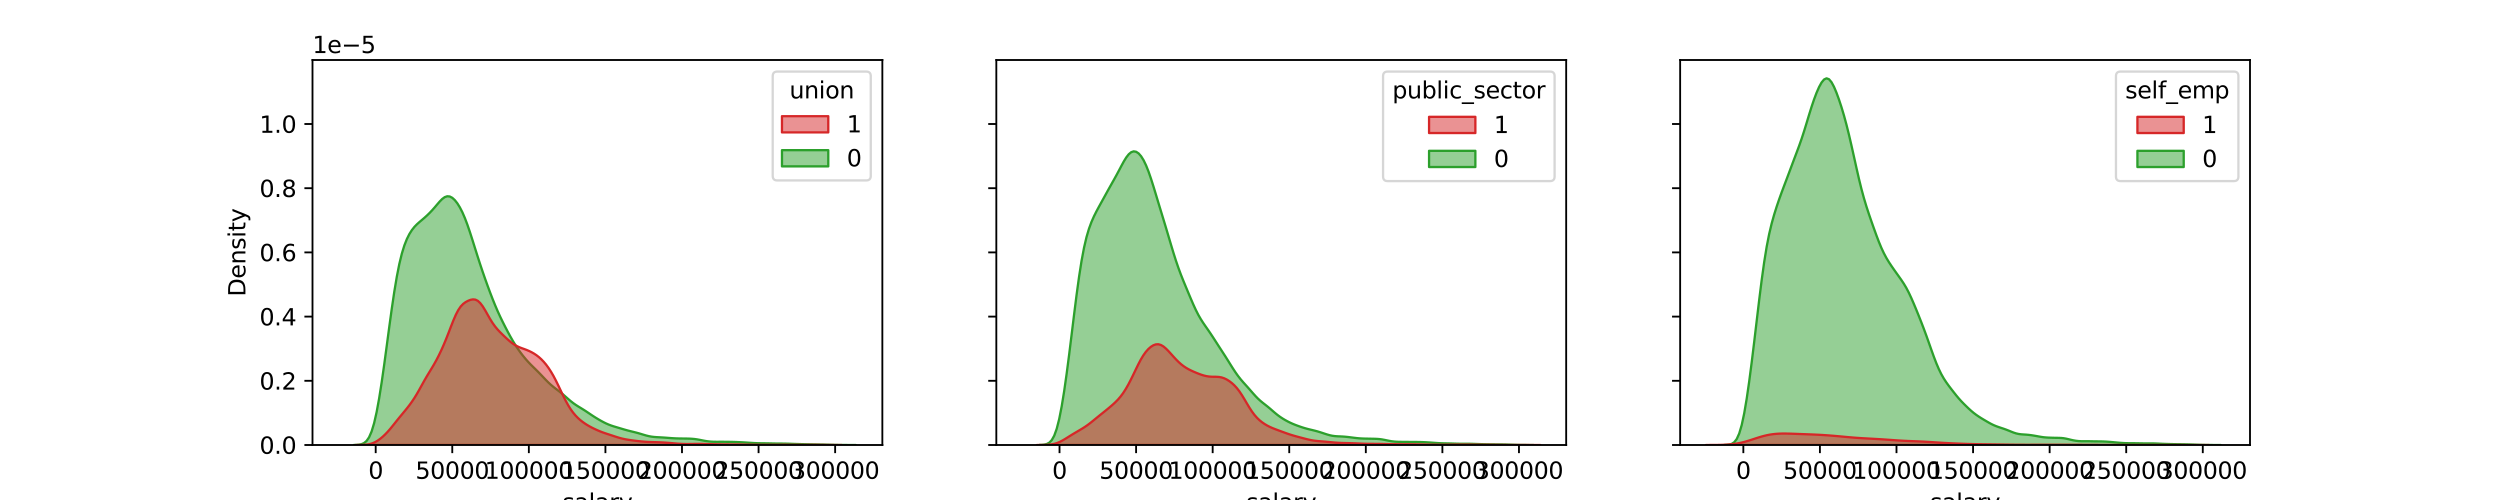 <?xml version="1.0" encoding="utf-8" standalone="no"?>
<!DOCTYPE svg PUBLIC "-//W3C//DTD SVG 1.1//EN"
  "http://www.w3.org/Graphics/SVG/1.1/DTD/svg11.dtd">
<svg xmlns:xlink="http://www.w3.org/1999/xlink" width="1080pt" height="216pt" viewBox="0 0 1080 216" xmlns="http://www.w3.org/2000/svg" version="1.1">
 <defs>
  <style type="text/css">*{stroke-linejoin: round; stroke-linecap: butt}</style>
 </defs>
 <g id="figure_1">
  <g id="patch_1">
   <path d="M 0 216 
L 1080 216 
L 1080 0 
L 0 0 
z
" style="fill: #ffffff"/>
  </g>
  <g id="axes_1">
   <g id="patch_2">
    <path d="M 135 192.24 
L 381.176 192.24 
L 381.176 25.92 
L 135 25.92 
z
" style="fill: #ffffff"/>
   </g>
   <g id="PolyCollection_1">
    <defs>
     <path id="m85230481a4" d="M 152.904 -23.776 
L 152.904 -23.76 
L 153.993 -23.76 
L 155.082 -23.76 
L 156.172 -23.76 
L 157.261 -23.76 
L 158.35 -23.76 
L 159.439 -23.76 
L 160.529 -23.76 
L 161.618 -23.76 
L 162.707 -23.76 
L 163.796 -23.76 
L 164.885 -23.76 
L 165.975 -23.76 
L 167.064 -23.76 
L 168.153 -23.76 
L 169.242 -23.76 
L 170.332 -23.76 
L 171.421 -23.76 
L 172.51 -23.76 
L 173.599 -23.76 
L 174.688 -23.76 
L 175.778 -23.76 
L 176.867 -23.76 
L 177.956 -23.76 
L 179.045 -23.76 
L 180.135 -23.76 
L 181.224 -23.76 
L 182.313 -23.76 
L 183.402 -23.76 
L 184.491 -23.76 
L 185.581 -23.76 
L 186.67 -23.76 
L 187.759 -23.76 
L 188.848 -23.76 
L 189.938 -23.76 
L 191.027 -23.76 
L 192.116 -23.76 
L 193.205 -23.76 
L 194.294 -23.76 
L 195.384 -23.76 
L 196.473 -23.76 
L 197.562 -23.76 
L 198.651 -23.76 
L 199.741 -23.76 
L 200.83 -23.76 
L 201.919 -23.76 
L 203.008 -23.76 
L 204.097 -23.76 
L 205.187 -23.76 
L 206.276 -23.76 
L 207.365 -23.76 
L 208.454 -23.76 
L 209.544 -23.76 
L 210.633 -23.76 
L 211.722 -23.76 
L 212.811 -23.76 
L 213.9 -23.76 
L 214.99 -23.76 
L 216.079 -23.76 
L 217.168 -23.76 
L 218.257 -23.76 
L 219.347 -23.76 
L 220.436 -23.76 
L 221.525 -23.76 
L 222.614 -23.76 
L 223.703 -23.76 
L 224.793 -23.76 
L 225.882 -23.76 
L 226.971 -23.76 
L 228.06 -23.76 
L 229.149 -23.76 
L 230.239 -23.76 
L 231.328 -23.76 
L 232.417 -23.76 
L 233.506 -23.76 
L 234.596 -23.76 
L 235.685 -23.76 
L 236.774 -23.76 
L 237.863 -23.76 
L 238.952 -23.76 
L 240.042 -23.76 
L 241.131 -23.76 
L 242.22 -23.76 
L 243.309 -23.76 
L 244.399 -23.76 
L 245.488 -23.76 
L 246.577 -23.76 
L 247.666 -23.76 
L 248.755 -23.76 
L 249.845 -23.76 
L 250.934 -23.76 
L 252.023 -23.76 
L 253.112 -23.76 
L 254.202 -23.76 
L 255.291 -23.76 
L 256.38 -23.76 
L 257.469 -23.76 
L 258.558 -23.76 
L 259.648 -23.76 
L 260.737 -23.76 
L 261.826 -23.76 
L 262.915 -23.76 
L 264.005 -23.76 
L 265.094 -23.76 
L 266.183 -23.76 
L 267.272 -23.76 
L 268.361 -23.76 
L 269.451 -23.76 
L 270.54 -23.76 
L 271.629 -23.76 
L 272.718 -23.76 
L 273.808 -23.76 
L 274.897 -23.76 
L 275.986 -23.76 
L 277.075 -23.76 
L 278.164 -23.76 
L 279.254 -23.76 
L 280.343 -23.76 
L 281.432 -23.76 
L 282.521 -23.76 
L 283.611 -23.76 
L 284.7 -23.76 
L 285.789 -23.76 
L 286.878 -23.76 
L 287.967 -23.76 
L 289.057 -23.76 
L 290.146 -23.76 
L 291.235 -23.76 
L 292.324 -23.76 
L 293.414 -23.76 
L 294.503 -23.76 
L 295.592 -23.76 
L 296.681 -23.76 
L 297.77 -23.76 
L 298.86 -23.76 
L 299.949 -23.76 
L 301.038 -23.76 
L 302.127 -23.76 
L 303.217 -23.76 
L 304.306 -23.76 
L 305.395 -23.76 
L 306.484 -23.76 
L 307.573 -23.76 
L 308.663 -23.76 
L 309.752 -23.76 
L 310.841 -23.76 
L 311.93 -23.76 
L 313.02 -23.76 
L 314.109 -23.76 
L 315.198 -23.76 
L 316.287 -23.76 
L 317.376 -23.76 
L 318.466 -23.76 
L 319.555 -23.76 
L 320.644 -23.76 
L 321.733 -23.76 
L 322.823 -23.76 
L 323.912 -23.76 
L 325.001 -23.76 
L 326.09 -23.76 
L 327.179 -23.76 
L 328.269 -23.76 
L 329.358 -23.76 
L 330.447 -23.76 
L 331.536 -23.76 
L 332.626 -23.76 
L 333.715 -23.76 
L 334.804 -23.76 
L 335.893 -23.76 
L 336.982 -23.76 
L 338.072 -23.76 
L 339.161 -23.76 
L 340.25 -23.76 
L 341.339 -23.76 
L 342.429 -23.76 
L 343.518 -23.76 
L 344.607 -23.76 
L 345.696 -23.76 
L 346.785 -23.76 
L 347.875 -23.76 
L 348.964 -23.76 
L 350.053 -23.76 
L 351.142 -23.76 
L 352.232 -23.76 
L 353.321 -23.76 
L 354.41 -23.76 
L 355.499 -23.76 
L 356.588 -23.76 
L 357.678 -23.76 
L 358.767 -23.76 
L 359.856 -23.76 
L 360.945 -23.76 
L 362.035 -23.76 
L 363.124 -23.76 
L 364.213 -23.76 
L 365.302 -23.76 
L 366.391 -23.76 
L 367.481 -23.76 
L 368.57 -23.76 
L 369.659 -23.76 
L 369.659 -23.76 
L 369.659 -23.76 
L 368.57 -23.761 
L 367.481 -23.761 
L 366.391 -23.763 
L 365.302 -23.766 
L 364.213 -23.771 
L 363.124 -23.78 
L 362.035 -23.793 
L 360.945 -23.81 
L 359.856 -23.833 
L 358.767 -23.86 
L 357.678 -23.89 
L 356.588 -23.918 
L 355.499 -23.944 
L 354.41 -23.965 
L 353.321 -23.984 
L 352.232 -24.002 
L 351.142 -24.022 
L 350.053 -24.044 
L 348.964 -24.068 
L 347.875 -24.094 
L 346.785 -24.12 
L 345.696 -24.148 
L 344.607 -24.177 
L 343.518 -24.211 
L 342.429 -24.25 
L 341.339 -24.291 
L 340.25 -24.327 
L 339.161 -24.354 
L 338.072 -24.369 
L 336.982 -24.377 
L 335.893 -24.385 
L 334.804 -24.4 
L 333.715 -24.422 
L 332.626 -24.448 
L 331.536 -24.471 
L 330.447 -24.488 
L 329.358 -24.501 
L 328.269 -24.516 
L 327.179 -24.541 
L 326.09 -24.584 
L 325.001 -24.644 
L 323.912 -24.714 
L 322.823 -24.788 
L 321.733 -24.859 
L 320.644 -24.924 
L 319.555 -24.98 
L 318.466 -25.028 
L 317.376 -25.066 
L 316.287 -25.096 
L 315.198 -25.118 
L 314.109 -25.134 
L 313.02 -25.146 
L 311.93 -25.15 
L 310.841 -25.148 
L 309.752 -25.144 
L 308.663 -25.153 
L 307.573 -25.191 
L 306.484 -25.273 
L 305.395 -25.407 
L 304.306 -25.588 
L 303.217 -25.8 
L 302.127 -26.017 
L 301.038 -26.209 
L 299.949 -26.355 
L 298.86 -26.45 
L 297.77 -26.505 
L 296.681 -26.534 
L 295.592 -26.55 
L 294.503 -26.562 
L 293.414 -26.577 
L 292.324 -26.607 
L 291.235 -26.656 
L 290.146 -26.724 
L 289.057 -26.805 
L 287.967 -26.889 
L 286.878 -26.967 
L 285.789 -27.035 
L 284.7 -27.094 
L 283.611 -27.155 
L 282.521 -27.239 
L 281.432 -27.371 
L 280.343 -27.569 
L 279.254 -27.834 
L 278.164 -28.148 
L 277.075 -28.48 
L 275.986 -28.803 
L 274.897 -29.102 
L 273.808 -29.378 
L 272.718 -29.643 
L 271.629 -29.914 
L 270.54 -30.204 
L 269.451 -30.516 
L 268.361 -30.841 
L 267.272 -31.167 
L 266.183 -31.49 
L 265.094 -31.82 
L 264.005 -32.18 
L 262.915 -32.592 
L 261.826 -33.069 
L 260.737 -33.608 
L 259.648 -34.197 
L 258.558 -34.822 
L 257.469 -35.477 
L 256.38 -36.164 
L 255.291 -36.883 
L 254.202 -37.62 
L 253.112 -38.35 
L 252.023 -39.051 
L 250.934 -39.721 
L 249.845 -40.381 
L 248.755 -41.073 
L 247.666 -41.837 
L 246.577 -42.69 
L 245.488 -43.62 
L 244.399 -44.584 
L 243.309 -45.532 
L 242.22 -46.429 
L 241.131 -47.273 
L 240.042 -48.096 
L 238.952 -48.947 
L 237.863 -49.87 
L 236.774 -50.887 
L 235.685 -51.988 
L 234.596 -53.137 
L 233.506 -54.289 
L 232.417 -55.408 
L 231.328 -56.486 
L 230.239 -57.548 
L 229.149 -58.635 
L 228.06 -59.784 
L 226.971 -61.02 
L 225.882 -62.349 
L 224.793 -63.777 
L 223.703 -65.314 
L 222.614 -66.976 
L 221.525 -68.768 
L 220.436 -70.682 
L 219.347 -72.694 
L 218.257 -74.781 
L 217.168 -76.94 
L 216.079 -79.193 
L 214.99 -81.575 
L 213.9 -84.113 
L 212.811 -86.81 
L 211.722 -89.644 
L 210.633 -92.587 
L 209.544 -95.625 
L 208.454 -98.763 
L 207.365 -102.018 
L 206.276 -105.391 
L 205.187 -108.853 
L 204.097 -112.333 
L 203.008 -115.726 
L 201.919 -118.915 
L 200.83 -121.797 
L 199.741 -124.308 
L 198.651 -126.432 
L 197.562 -128.178 
L 196.473 -129.556 
L 195.384 -130.549 
L 194.294 -131.115 
L 193.205 -131.212 
L 192.116 -130.832 
L 191.027 -130.032 
L 189.938 -128.928 
L 188.848 -127.667 
L 187.759 -126.379 
L 186.67 -125.147 
L 185.581 -124.001 
L 184.491 -122.94 
L 183.402 -121.952 
L 182.313 -121.018 
L 181.224 -120.099 
L 180.135 -119.125 
L 179.045 -118.002 
L 177.956 -116.632 
L 176.867 -114.918 
L 175.778 -112.749 
L 174.688 -109.983 
L 173.599 -106.443 
L 172.51 -101.966 
L 171.421 -96.459 
L 170.332 -89.95 
L 169.242 -82.603 
L 168.153 -74.688 
L 167.064 -66.535 
L 165.975 -58.482 
L 164.885 -50.852 
L 163.796 -43.941 
L 162.707 -37.998 
L 161.618 -33.195 
L 160.529 -29.585 
L 159.439 -27.084 
L 158.35 -25.502 
L 157.261 -24.594 
L 156.172 -24.123 
L 155.082 -23.903 
L 153.993 -23.811 
L 152.904 -23.776 
z
" style="stroke: #2ca02c"/>
    </defs>
    <g clip-path="url(#p91a014d0ee)">
     <use xlink:href="#m85230481a4" x="0" y="216" style="fill: #2ca02c; fill-opacity: 0.5; stroke: #2ca02c"/>
    </g>
   </g>
   <g id="PolyCollection_2">
    <defs>
     <path id="m55e19ca4c5" d="M 153.7 -23.762 
L 153.7 -23.76 
L 154.755 -23.76 
L 155.81 -23.76 
L 156.864 -23.76 
L 157.919 -23.76 
L 158.973 -23.76 
L 160.028 -23.76 
L 161.083 -23.76 
L 162.137 -23.76 
L 163.192 -23.76 
L 164.246 -23.76 
L 165.301 -23.76 
L 166.355 -23.76 
L 167.41 -23.76 
L 168.465 -23.76 
L 169.519 -23.76 
L 170.574 -23.76 
L 171.628 -23.76 
L 172.683 -23.76 
L 173.738 -23.76 
L 174.792 -23.76 
L 175.847 -23.76 
L 176.901 -23.76 
L 177.956 -23.76 
L 179.01 -23.76 
L 180.065 -23.76 
L 181.12 -23.76 
L 182.174 -23.76 
L 183.229 -23.76 
L 184.283 -23.76 
L 185.338 -23.76 
L 186.393 -23.76 
L 187.447 -23.76 
L 188.502 -23.76 
L 189.556 -23.76 
L 190.611 -23.76 
L 191.665 -23.76 
L 192.72 -23.76 
L 193.775 -23.76 
L 194.829 -23.76 
L 195.884 -23.76 
L 196.938 -23.76 
L 197.993 -23.76 
L 199.048 -23.76 
L 200.102 -23.76 
L 201.157 -23.76 
L 202.211 -23.76 
L 203.266 -23.76 
L 204.32 -23.76 
L 205.375 -23.76 
L 206.43 -23.76 
L 207.484 -23.76 
L 208.539 -23.76 
L 209.593 -23.76 
L 210.648 -23.76 
L 211.703 -23.76 
L 212.757 -23.76 
L 213.812 -23.76 
L 214.866 -23.76 
L 215.921 -23.76 
L 216.975 -23.76 
L 218.03 -23.76 
L 219.085 -23.76 
L 220.139 -23.76 
L 221.194 -23.76 
L 222.248 -23.76 
L 223.303 -23.76 
L 224.358 -23.76 
L 225.412 -23.76 
L 226.467 -23.76 
L 227.521 -23.76 
L 228.576 -23.76 
L 229.631 -23.76 
L 230.685 -23.76 
L 231.74 -23.76 
L 232.794 -23.76 
L 233.849 -23.76 
L 234.903 -23.76 
L 235.958 -23.76 
L 237.013 -23.76 
L 238.067 -23.76 
L 239.122 -23.76 
L 240.176 -23.76 
L 241.231 -23.76 
L 242.286 -23.76 
L 243.34 -23.76 
L 244.395 -23.76 
L 245.449 -23.76 
L 246.504 -23.76 
L 247.558 -23.76 
L 248.613 -23.76 
L 249.668 -23.76 
L 250.722 -23.76 
L 251.777 -23.76 
L 252.831 -23.76 
L 253.886 -23.76 
L 254.941 -23.76 
L 255.995 -23.76 
L 257.05 -23.76 
L 258.104 -23.76 
L 259.159 -23.76 
L 260.213 -23.76 
L 261.268 -23.76 
L 262.323 -23.76 
L 263.377 -23.76 
L 264.432 -23.76 
L 265.486 -23.76 
L 266.541 -23.76 
L 267.596 -23.76 
L 268.65 -23.76 
L 269.705 -23.76 
L 270.759 -23.76 
L 271.814 -23.76 
L 272.868 -23.76 
L 273.923 -23.76 
L 274.978 -23.76 
L 276.032 -23.76 
L 277.087 -23.76 
L 278.141 -23.76 
L 279.196 -23.76 
L 280.251 -23.76 
L 281.305 -23.76 
L 282.36 -23.76 
L 283.414 -23.76 
L 284.469 -23.76 
L 285.523 -23.76 
L 286.578 -23.76 
L 287.633 -23.76 
L 288.687 -23.76 
L 289.742 -23.76 
L 290.796 -23.76 
L 291.851 -23.76 
L 292.906 -23.76 
L 293.96 -23.76 
L 295.015 -23.76 
L 296.069 -23.76 
L 297.124 -23.76 
L 298.178 -23.76 
L 299.233 -23.76 
L 300.288 -23.76 
L 301.342 -23.76 
L 302.397 -23.76 
L 303.451 -23.76 
L 304.506 -23.76 
L 305.561 -23.76 
L 306.615 -23.76 
L 307.67 -23.76 
L 308.724 -23.76 
L 309.779 -23.76 
L 310.833 -23.76 
L 311.888 -23.76 
L 312.943 -23.76 
L 313.997 -23.76 
L 315.052 -23.76 
L 316.106 -23.76 
L 317.161 -23.76 
L 318.216 -23.76 
L 319.27 -23.76 
L 320.325 -23.76 
L 321.379 -23.76 
L 322.434 -23.76 
L 323.489 -23.76 
L 324.543 -23.76 
L 325.598 -23.76 
L 326.652 -23.76 
L 327.707 -23.76 
L 328.761 -23.76 
L 329.816 -23.76 
L 330.871 -23.76 
L 331.925 -23.76 
L 332.98 -23.76 
L 334.034 -23.76 
L 335.089 -23.76 
L 336.144 -23.76 
L 337.198 -23.76 
L 338.253 -23.76 
L 339.307 -23.76 
L 340.362 -23.76 
L 341.416 -23.76 
L 342.471 -23.76 
L 343.526 -23.76 
L 344.58 -23.76 
L 345.635 -23.76 
L 346.689 -23.76 
L 347.744 -23.76 
L 348.799 -23.76 
L 349.853 -23.76 
L 350.908 -23.76 
L 351.962 -23.76 
L 353.017 -23.76 
L 354.071 -23.76 
L 355.126 -23.76 
L 356.181 -23.76 
L 357.235 -23.76 
L 358.29 -23.76 
L 359.344 -23.76 
L 360.399 -23.76 
L 361.454 -23.76 
L 362.508 -23.76 
L 363.563 -23.76 
L 363.563 -23.76 
L 363.563 -23.76 
L 362.508 -23.761 
L 361.454 -23.762 
L 360.399 -23.764 
L 359.344 -23.768 
L 358.29 -23.774 
L 357.235 -23.783 
L 356.181 -23.795 
L 355.126 -23.807 
L 354.071 -23.819 
L 353.017 -23.827 
L 351.962 -23.831 
L 350.908 -23.831 
L 349.853 -23.827 
L 348.799 -23.823 
L 347.744 -23.82 
L 346.689 -23.821 
L 345.635 -23.825 
L 344.58 -23.83 
L 343.526 -23.836 
L 342.471 -23.841 
L 341.416 -23.846 
L 340.362 -23.85 
L 339.307 -23.852 
L 338.253 -23.852 
L 337.198 -23.849 
L 336.144 -23.845 
L 335.089 -23.839 
L 334.034 -23.834 
L 332.98 -23.829 
L 331.925 -23.826 
L 330.871 -23.827 
L 329.816 -23.831 
L 328.761 -23.839 
L 327.707 -23.85 
L 326.652 -23.861 
L 325.598 -23.871 
L 324.543 -23.881 
L 323.489 -23.892 
L 322.434 -23.907 
L 321.379 -23.927 
L 320.325 -23.95 
L 319.27 -23.971 
L 318.216 -23.986 
L 317.161 -23.993 
L 316.106 -23.994 
L 315.052 -23.994 
L 313.997 -23.996 
L 312.943 -24.004 
L 311.888 -24.017 
L 310.833 -24.033 
L 309.779 -24.051 
L 308.724 -24.072 
L 307.67 -24.098 
L 306.615 -24.129 
L 305.561 -24.164 
L 304.506 -24.199 
L 303.451 -24.228 
L 302.397 -24.245 
L 301.342 -24.249 
L 300.288 -24.238 
L 299.233 -24.219 
L 298.178 -24.201 
L 297.124 -24.191 
L 296.069 -24.196 
L 295.015 -24.22 
L 293.96 -24.264 
L 292.906 -24.33 
L 291.851 -24.415 
L 290.796 -24.51 
L 289.742 -24.605 
L 288.687 -24.694 
L 287.633 -24.772 
L 286.578 -24.839 
L 285.523 -24.896 
L 284.469 -24.942 
L 283.414 -24.977 
L 282.36 -25.006 
L 281.305 -25.036 
L 280.251 -25.075 
L 279.196 -25.131 
L 278.141 -25.206 
L 277.087 -25.299 
L 276.032 -25.408 
L 274.978 -25.529 
L 273.923 -25.661 
L 272.868 -25.802 
L 271.814 -25.955 
L 270.759 -26.126 
L 269.705 -26.325 
L 268.65 -26.563 
L 267.596 -26.843 
L 266.541 -27.16 
L 265.486 -27.502 
L 264.432 -27.852 
L 263.377 -28.199 
L 262.323 -28.541 
L 261.268 -28.892 
L 260.213 -29.267 
L 259.159 -29.677 
L 258.104 -30.123 
L 257.05 -30.601 
L 255.995 -31.112 
L 254.941 -31.665 
L 253.886 -32.27 
L 252.831 -32.935 
L 251.777 -33.67 
L 250.722 -34.495 
L 249.668 -35.434 
L 248.613 -36.518 
L 247.558 -37.778 
L 246.504 -39.244 
L 245.449 -40.935 
L 244.395 -42.846 
L 243.34 -44.941 
L 242.286 -47.148 
L 241.231 -49.377 
L 240.176 -51.532 
L 239.122 -53.54 
L 238.067 -55.36 
L 237.013 -56.983 
L 235.958 -58.419 
L 234.903 -59.682 
L 233.849 -60.785 
L 232.794 -61.738 
L 231.74 -62.553 
L 230.685 -63.25 
L 229.631 -63.849 
L 228.576 -64.368 
L 227.521 -64.816 
L 226.467 -65.213 
L 225.412 -65.59 
L 224.358 -65.996 
L 223.303 -66.482 
L 222.248 -67.082 
L 221.194 -67.807 
L 220.139 -68.648 
L 219.085 -69.577 
L 218.03 -70.559 
L 216.975 -71.573 
L 215.921 -72.625 
L 214.866 -73.758 
L 213.812 -75.038 
L 212.757 -76.523 
L 211.703 -78.222 
L 210.648 -80.071 
L 209.593 -81.937 
L 208.539 -83.65 
L 207.484 -85.051 
L 206.43 -86.03 
L 205.375 -86.553 
L 204.32 -86.665 
L 203.266 -86.467 
L 202.211 -86.061 
L 201.157 -85.495 
L 200.102 -84.722 
L 199.048 -83.624 
L 197.993 -82.083 
L 196.938 -80.063 
L 195.884 -77.636 
L 194.829 -74.962 
L 193.775 -72.216 
L 192.72 -69.538 
L 191.665 -67.004 
L 190.611 -64.637 
L 189.556 -62.437 
L 188.502 -60.397 
L 187.447 -58.507 
L 186.393 -56.732 
L 185.338 -55.007 
L 184.283 -53.255 
L 183.229 -51.427 
L 182.174 -49.527 
L 181.12 -47.616 
L 180.065 -45.772 
L 179.01 -44.053 
L 177.956 -42.475 
L 176.901 -41.022 
L 175.847 -39.662 
L 174.792 -38.362 
L 173.738 -37.091 
L 172.683 -35.819 
L 171.628 -34.524 
L 170.574 -33.204 
L 169.519 -31.883 
L 168.465 -30.601 
L 167.41 -29.398 
L 166.355 -28.298 
L 165.301 -27.31 
L 164.246 -26.435 
L 163.192 -25.679 
L 162.137 -25.055 
L 161.083 -24.571 
L 160.028 -24.227 
L 158.973 -24.004 
L 157.919 -23.876 
L 156.864 -23.809 
L 155.81 -23.779 
L 154.755 -23.766 
L 153.7 -23.762 
z
" style="stroke: #d62728"/>
    </defs>
    <g clip-path="url(#p91a014d0ee)">
     <use xlink:href="#m55e19ca4c5" x="0" y="216" style="fill: #d62728; fill-opacity: 0.5; stroke: #d62728"/>
    </g>
   </g>
   <g id="matplotlib.axis_1">
    <g id="xtick_1">
     <g id="line2d_1">
      <defs>
       <path id="m31cd569e95" d="M 0 0 
L 0 3.5 
" style="stroke: #000000; stroke-width: 0.8"/>
      </defs>
      <g>
       <use xlink:href="#m31cd569e95" x="162.3" y="192.24" style="stroke: #000000; stroke-width: 0.8"/>
      </g>
     </g>
     <g id="text_1">
      <!-- 0 -->
      <g transform="translate(159.119 206.838) scale(0.1 -0.1)">
       <defs>
        <path id="DejaVuSans-30" d="M 2034 4250 
Q 1547 4250 1301 3770 
Q 1056 3291 1056 2328 
Q 1056 1369 1301 889 
Q 1547 409 2034 409 
Q 2525 409 2770 889 
Q 3016 1369 3016 2328 
Q 3016 3291 2770 3770 
Q 2525 4250 2034 4250 
z
M 2034 4750 
Q 2819 4750 3233 4129 
Q 3647 3509 3647 2328 
Q 3647 1150 3233 529 
Q 2819 -91 2034 -91 
Q 1250 -91 836 529 
Q 422 1150 422 2328 
Q 422 3509 836 4129 
Q 1250 4750 2034 4750 
z
" transform="scale(0.016)"/>
       </defs>
       <use xlink:href="#DejaVuSans-30"/>
      </g>
     </g>
    </g>
    <g id="xtick_2">
     <g id="line2d_2">
      <g>
       <use xlink:href="#m31cd569e95" x="195.38" y="192.24" style="stroke: #000000; stroke-width: 0.8"/>
      </g>
     </g>
     <g id="text_2">
      <!-- 50000 -->
      <g transform="translate(179.474 206.838) scale(0.1 -0.1)">
       <defs>
        <path id="DejaVuSans-35" d="M 691 4666 
L 3169 4666 
L 3169 4134 
L 1269 4134 
L 1269 2991 
Q 1406 3038 1543 3061 
Q 1681 3084 1819 3084 
Q 2600 3084 3056 2656 
Q 3513 2228 3513 1497 
Q 3513 744 3044 326 
Q 2575 -91 1722 -91 
Q 1428 -91 1123 -41 
Q 819 9 494 109 
L 494 744 
Q 775 591 1075 516 
Q 1375 441 1709 441 
Q 2250 441 2565 725 
Q 2881 1009 2881 1497 
Q 2881 1984 2565 2268 
Q 2250 2553 1709 2553 
Q 1456 2553 1204 2497 
Q 953 2441 691 2322 
L 691 4666 
z
" transform="scale(0.016)"/>
       </defs>
       <use xlink:href="#DejaVuSans-35"/>
       <use xlink:href="#DejaVuSans-30" x="63.623"/>
       <use xlink:href="#DejaVuSans-30" x="127.246"/>
       <use xlink:href="#DejaVuSans-30" x="190.869"/>
       <use xlink:href="#DejaVuSans-30" x="254.492"/>
      </g>
     </g>
    </g>
    <g id="xtick_3">
     <g id="line2d_3">
      <g>
       <use xlink:href="#m31cd569e95" x="228.46" y="192.24" style="stroke: #000000; stroke-width: 0.8"/>
      </g>
     </g>
     <g id="text_3">
      <!-- 100000 -->
      <g transform="translate(209.373 206.838) scale(0.1 -0.1)">
       <defs>
        <path id="DejaVuSans-31" d="M 794 531 
L 1825 531 
L 1825 4091 
L 703 3866 
L 703 4441 
L 1819 4666 
L 2450 4666 
L 2450 531 
L 3481 531 
L 3481 0 
L 794 0 
L 794 531 
z
" transform="scale(0.016)"/>
       </defs>
       <use xlink:href="#DejaVuSans-31"/>
       <use xlink:href="#DejaVuSans-30" x="63.623"/>
       <use xlink:href="#DejaVuSans-30" x="127.246"/>
       <use xlink:href="#DejaVuSans-30" x="190.869"/>
       <use xlink:href="#DejaVuSans-30" x="254.492"/>
       <use xlink:href="#DejaVuSans-30" x="318.115"/>
      </g>
     </g>
    </g>
    <g id="xtick_4">
     <g id="line2d_4">
      <g>
       <use xlink:href="#m31cd569e95" x="261.54" y="192.24" style="stroke: #000000; stroke-width: 0.8"/>
      </g>
     </g>
     <g id="text_4">
      <!-- 150000 -->
      <g transform="translate(242.453 206.838) scale(0.1 -0.1)">
       <use xlink:href="#DejaVuSans-31"/>
       <use xlink:href="#DejaVuSans-35" x="63.623"/>
       <use xlink:href="#DejaVuSans-30" x="127.246"/>
       <use xlink:href="#DejaVuSans-30" x="190.869"/>
       <use xlink:href="#DejaVuSans-30" x="254.492"/>
       <use xlink:href="#DejaVuSans-30" x="318.115"/>
      </g>
     </g>
    </g>
    <g id="xtick_5">
     <g id="line2d_5">
      <g>
       <use xlink:href="#m31cd569e95" x="294.62" y="192.24" style="stroke: #000000; stroke-width: 0.8"/>
      </g>
     </g>
     <g id="text_5">
      <!-- 200000 -->
      <g transform="translate(275.533 206.838) scale(0.1 -0.1)">
       <defs>
        <path id="DejaVuSans-32" d="M 1228 531 
L 3431 531 
L 3431 0 
L 469 0 
L 469 531 
Q 828 903 1448 1529 
Q 2069 2156 2228 2338 
Q 2531 2678 2651 2914 
Q 2772 3150 2772 3378 
Q 2772 3750 2511 3984 
Q 2250 4219 1831 4219 
Q 1534 4219 1204 4116 
Q 875 4013 500 3803 
L 500 4441 
Q 881 4594 1212 4672 
Q 1544 4750 1819 4750 
Q 2544 4750 2975 4387 
Q 3406 4025 3406 3419 
Q 3406 3131 3298 2873 
Q 3191 2616 2906 2266 
Q 2828 2175 2409 1742 
Q 1991 1309 1228 531 
z
" transform="scale(0.016)"/>
       </defs>
       <use xlink:href="#DejaVuSans-32"/>
       <use xlink:href="#DejaVuSans-30" x="63.623"/>
       <use xlink:href="#DejaVuSans-30" x="127.246"/>
       <use xlink:href="#DejaVuSans-30" x="190.869"/>
       <use xlink:href="#DejaVuSans-30" x="254.492"/>
       <use xlink:href="#DejaVuSans-30" x="318.115"/>
      </g>
     </g>
    </g>
    <g id="xtick_6">
     <g id="line2d_6">
      <g>
       <use xlink:href="#m31cd569e95" x="327.7" y="192.24" style="stroke: #000000; stroke-width: 0.8"/>
      </g>
     </g>
     <g id="text_6">
      <!-- 250000 -->
      <g transform="translate(308.613 206.838) scale(0.1 -0.1)">
       <use xlink:href="#DejaVuSans-32"/>
       <use xlink:href="#DejaVuSans-35" x="63.623"/>
       <use xlink:href="#DejaVuSans-30" x="127.246"/>
       <use xlink:href="#DejaVuSans-30" x="190.869"/>
       <use xlink:href="#DejaVuSans-30" x="254.492"/>
       <use xlink:href="#DejaVuSans-30" x="318.115"/>
      </g>
     </g>
    </g>
    <g id="xtick_7">
     <g id="line2d_7">
      <g>
       <use xlink:href="#m31cd569e95" x="360.781" y="192.24" style="stroke: #000000; stroke-width: 0.8"/>
      </g>
     </g>
     <g id="text_7">
      <!-- 300000 -->
      <g transform="translate(341.693 206.838) scale(0.1 -0.1)">
       <defs>
        <path id="DejaVuSans-33" d="M 2597 2516 
Q 3050 2419 3304 2112 
Q 3559 1806 3559 1356 
Q 3559 666 3084 287 
Q 2609 -91 1734 -91 
Q 1441 -91 1130 -33 
Q 819 25 488 141 
L 488 750 
Q 750 597 1062 519 
Q 1375 441 1716 441 
Q 2309 441 2620 675 
Q 2931 909 2931 1356 
Q 2931 1769 2642 2001 
Q 2353 2234 1838 2234 
L 1294 2234 
L 1294 2753 
L 1863 2753 
Q 2328 2753 2575 2939 
Q 2822 3125 2822 3475 
Q 2822 3834 2567 4026 
Q 2313 4219 1838 4219 
Q 1578 4219 1281 4162 
Q 984 4106 628 3988 
L 628 4550 
Q 988 4650 1302 4700 
Q 1616 4750 1894 4750 
Q 2613 4750 3031 4423 
Q 3450 4097 3450 3541 
Q 3450 3153 3228 2886 
Q 3006 2619 2597 2516 
z
" transform="scale(0.016)"/>
       </defs>
       <use xlink:href="#DejaVuSans-33"/>
       <use xlink:href="#DejaVuSans-30" x="63.623"/>
       <use xlink:href="#DejaVuSans-30" x="127.246"/>
       <use xlink:href="#DejaVuSans-30" x="190.869"/>
       <use xlink:href="#DejaVuSans-30" x="254.492"/>
       <use xlink:href="#DejaVuSans-30" x="318.115"/>
      </g>
     </g>
    </g>
    <g id="text_8">
     <!-- salary -->
     <g transform="translate(242.952 220.517) scale(0.1 -0.1)">
      <defs>
       <path id="DejaVuSans-73" d="M 2834 3397 
L 2834 2853 
Q 2591 2978 2328 3040 
Q 2066 3103 1784 3103 
Q 1356 3103 1142 2972 
Q 928 2841 928 2578 
Q 928 2378 1081 2264 
Q 1234 2150 1697 2047 
L 1894 2003 
Q 2506 1872 2764 1633 
Q 3022 1394 3022 966 
Q 3022 478 2636 193 
Q 2250 -91 1575 -91 
Q 1294 -91 989 -36 
Q 684 19 347 128 
L 347 722 
Q 666 556 975 473 
Q 1284 391 1588 391 
Q 1994 391 2212 530 
Q 2431 669 2431 922 
Q 2431 1156 2273 1281 
Q 2116 1406 1581 1522 
L 1381 1569 
Q 847 1681 609 1914 
Q 372 2147 372 2553 
Q 372 3047 722 3315 
Q 1072 3584 1716 3584 
Q 2034 3584 2315 3537 
Q 2597 3491 2834 3397 
z
" transform="scale(0.016)"/>
       <path id="DejaVuSans-61" d="M 2194 1759 
Q 1497 1759 1228 1600 
Q 959 1441 959 1056 
Q 959 750 1161 570 
Q 1363 391 1709 391 
Q 2188 391 2477 730 
Q 2766 1069 2766 1631 
L 2766 1759 
L 2194 1759 
z
M 3341 1997 
L 3341 0 
L 2766 0 
L 2766 531 
Q 2569 213 2275 61 
Q 1981 -91 1556 -91 
Q 1019 -91 701 211 
Q 384 513 384 1019 
Q 384 1609 779 1909 
Q 1175 2209 1959 2209 
L 2766 2209 
L 2766 2266 
Q 2766 2663 2505 2880 
Q 2244 3097 1772 3097 
Q 1472 3097 1187 3025 
Q 903 2953 641 2809 
L 641 3341 
Q 956 3463 1253 3523 
Q 1550 3584 1831 3584 
Q 2591 3584 2966 3190 
Q 3341 2797 3341 1997 
z
" transform="scale(0.016)"/>
       <path id="DejaVuSans-6c" d="M 603 4863 
L 1178 4863 
L 1178 0 
L 603 0 
L 603 4863 
z
" transform="scale(0.016)"/>
       <path id="DejaVuSans-72" d="M 2631 2963 
Q 2534 3019 2420 3045 
Q 2306 3072 2169 3072 
Q 1681 3072 1420 2755 
Q 1159 2438 1159 1844 
L 1159 0 
L 581 0 
L 581 3500 
L 1159 3500 
L 1159 2956 
Q 1341 3275 1631 3429 
Q 1922 3584 2338 3584 
Q 2397 3584 2469 3576 
Q 2541 3569 2628 3553 
L 2631 2963 
z
" transform="scale(0.016)"/>
       <path id="DejaVuSans-79" d="M 2059 -325 
Q 1816 -950 1584 -1140 
Q 1353 -1331 966 -1331 
L 506 -1331 
L 506 -850 
L 844 -850 
Q 1081 -850 1212 -737 
Q 1344 -625 1503 -206 
L 1606 56 
L 191 3500 
L 800 3500 
L 1894 763 
L 2988 3500 
L 3597 3500 
L 2059 -325 
z
" transform="scale(0.016)"/>
      </defs>
      <use xlink:href="#DejaVuSans-73"/>
      <use xlink:href="#DejaVuSans-61" x="52.1"/>
      <use xlink:href="#DejaVuSans-6c" x="113.379"/>
      <use xlink:href="#DejaVuSans-61" x="141.162"/>
      <use xlink:href="#DejaVuSans-72" x="202.441"/>
      <use xlink:href="#DejaVuSans-79" x="243.555"/>
     </g>
    </g>
   </g>
   <g id="matplotlib.axis_2">
    <g id="ytick_1">
     <g id="line2d_8">
      <defs>
       <path id="mb8efca4e36" d="M 0 0 
L -3.5 0 
" style="stroke: #000000; stroke-width: 0.8"/>
      </defs>
      <g>
       <use xlink:href="#mb8efca4e36" x="135" y="192.24" style="stroke: #000000; stroke-width: 0.8"/>
      </g>
     </g>
     <g id="text_9">
      <!-- 0.0 -->
      <g transform="translate(112.097 196.039) scale(0.1 -0.1)">
       <defs>
        <path id="DejaVuSans-2e" d="M 684 794 
L 1344 794 
L 1344 0 
L 684 0 
L 684 794 
z
" transform="scale(0.016)"/>
       </defs>
       <use xlink:href="#DejaVuSans-30"/>
       <use xlink:href="#DejaVuSans-2e" x="63.623"/>
       <use xlink:href="#DejaVuSans-30" x="95.41"/>
      </g>
     </g>
    </g>
    <g id="ytick_2">
     <g id="line2d_9">
      <g>
       <use xlink:href="#mb8efca4e36" x="135" y="164.506" style="stroke: #000000; stroke-width: 0.8"/>
      </g>
     </g>
     <g id="text_10">
      <!-- 0.2 -->
      <g transform="translate(112.097 168.305) scale(0.1 -0.1)">
       <use xlink:href="#DejaVuSans-30"/>
       <use xlink:href="#DejaVuSans-2e" x="63.623"/>
       <use xlink:href="#DejaVuSans-32" x="95.41"/>
      </g>
     </g>
    </g>
    <g id="ytick_3">
     <g id="line2d_10">
      <g>
       <use xlink:href="#mb8efca4e36" x="135" y="136.771" style="stroke: #000000; stroke-width: 0.8"/>
      </g>
     </g>
     <g id="text_11">
      <!-- 0.4 -->
      <g transform="translate(112.097 140.57) scale(0.1 -0.1)">
       <defs>
        <path id="DejaVuSans-34" d="M 2419 4116 
L 825 1625 
L 2419 1625 
L 2419 4116 
z
M 2253 4666 
L 3047 4666 
L 3047 1625 
L 3713 1625 
L 3713 1100 
L 3047 1100 
L 3047 0 
L 2419 0 
L 2419 1100 
L 313 1100 
L 313 1709 
L 2253 4666 
z
" transform="scale(0.016)"/>
       </defs>
       <use xlink:href="#DejaVuSans-30"/>
       <use xlink:href="#DejaVuSans-2e" x="63.623"/>
       <use xlink:href="#DejaVuSans-34" x="95.41"/>
      </g>
     </g>
    </g>
    <g id="ytick_4">
     <g id="line2d_11">
      <g>
       <use xlink:href="#mb8efca4e36" x="135" y="109.037" style="stroke: #000000; stroke-width: 0.8"/>
      </g>
     </g>
     <g id="text_12">
      <!-- 0.6 -->
      <g transform="translate(112.097 112.836) scale(0.1 -0.1)">
       <defs>
        <path id="DejaVuSans-36" d="M 2113 2584 
Q 1688 2584 1439 2293 
Q 1191 2003 1191 1497 
Q 1191 994 1439 701 
Q 1688 409 2113 409 
Q 2538 409 2786 701 
Q 3034 994 3034 1497 
Q 3034 2003 2786 2293 
Q 2538 2584 2113 2584 
z
M 3366 4563 
L 3366 3988 
Q 3128 4100 2886 4159 
Q 2644 4219 2406 4219 
Q 1781 4219 1451 3797 
Q 1122 3375 1075 2522 
Q 1259 2794 1537 2939 
Q 1816 3084 2150 3084 
Q 2853 3084 3261 2657 
Q 3669 2231 3669 1497 
Q 3669 778 3244 343 
Q 2819 -91 2113 -91 
Q 1303 -91 875 529 
Q 447 1150 447 2328 
Q 447 3434 972 4092 
Q 1497 4750 2381 4750 
Q 2619 4750 2861 4703 
Q 3103 4656 3366 4563 
z
" transform="scale(0.016)"/>
       </defs>
       <use xlink:href="#DejaVuSans-30"/>
       <use xlink:href="#DejaVuSans-2e" x="63.623"/>
       <use xlink:href="#DejaVuSans-36" x="95.41"/>
      </g>
     </g>
    </g>
    <g id="ytick_5">
     <g id="line2d_12">
      <g>
       <use xlink:href="#mb8efca4e36" x="135" y="81.302" style="stroke: #000000; stroke-width: 0.8"/>
      </g>
     </g>
     <g id="text_13">
      <!-- 0.8 -->
      <g transform="translate(112.097 85.101) scale(0.1 -0.1)">
       <defs>
        <path id="DejaVuSans-38" d="M 2034 2216 
Q 1584 2216 1326 1975 
Q 1069 1734 1069 1313 
Q 1069 891 1326 650 
Q 1584 409 2034 409 
Q 2484 409 2743 651 
Q 3003 894 3003 1313 
Q 3003 1734 2745 1975 
Q 2488 2216 2034 2216 
z
M 1403 2484 
Q 997 2584 770 2862 
Q 544 3141 544 3541 
Q 544 4100 942 4425 
Q 1341 4750 2034 4750 
Q 2731 4750 3128 4425 
Q 3525 4100 3525 3541 
Q 3525 3141 3298 2862 
Q 3072 2584 2669 2484 
Q 3125 2378 3379 2068 
Q 3634 1759 3634 1313 
Q 3634 634 3220 271 
Q 2806 -91 2034 -91 
Q 1263 -91 848 271 
Q 434 634 434 1313 
Q 434 1759 690 2068 
Q 947 2378 1403 2484 
z
M 1172 3481 
Q 1172 3119 1398 2916 
Q 1625 2713 2034 2713 
Q 2441 2713 2670 2916 
Q 2900 3119 2900 3481 
Q 2900 3844 2670 4047 
Q 2441 4250 2034 4250 
Q 1625 4250 1398 4047 
Q 1172 3844 1172 3481 
z
" transform="scale(0.016)"/>
       </defs>
       <use xlink:href="#DejaVuSans-30"/>
       <use xlink:href="#DejaVuSans-2e" x="63.623"/>
       <use xlink:href="#DejaVuSans-38" x="95.41"/>
      </g>
     </g>
    </g>
    <g id="ytick_6">
     <g id="line2d_13">
      <g>
       <use xlink:href="#mb8efca4e36" x="135" y="53.568" style="stroke: #000000; stroke-width: 0.8"/>
      </g>
     </g>
     <g id="text_14">
      <!-- 1.0 -->
      <g transform="translate(112.097 57.367) scale(0.1 -0.1)">
       <use xlink:href="#DejaVuSans-31"/>
       <use xlink:href="#DejaVuSans-2e" x="63.623"/>
       <use xlink:href="#DejaVuSans-30" x="95.41"/>
      </g>
     </g>
    </g>
    <g id="text_15">
     <!-- Density -->
     <g transform="translate(106.017 128.089) rotate(-90) scale(0.1 -0.1)">
      <defs>
       <path id="DejaVuSans-44" d="M 1259 4147 
L 1259 519 
L 2022 519 
Q 2988 519 3436 956 
Q 3884 1394 3884 2338 
Q 3884 3275 3436 3711 
Q 2988 4147 2022 4147 
L 1259 4147 
z
M 628 4666 
L 1925 4666 
Q 3281 4666 3915 4102 
Q 4550 3538 4550 2338 
Q 4550 1131 3912 565 
Q 3275 0 1925 0 
L 628 0 
L 628 4666 
z
" transform="scale(0.016)"/>
       <path id="DejaVuSans-65" d="M 3597 1894 
L 3597 1613 
L 953 1613 
Q 991 1019 1311 708 
Q 1631 397 2203 397 
Q 2534 397 2845 478 
Q 3156 559 3463 722 
L 3463 178 
Q 3153 47 2828 -22 
Q 2503 -91 2169 -91 
Q 1331 -91 842 396 
Q 353 884 353 1716 
Q 353 2575 817 3079 
Q 1281 3584 2069 3584 
Q 2775 3584 3186 3129 
Q 3597 2675 3597 1894 
z
M 3022 2063 
Q 3016 2534 2758 2815 
Q 2500 3097 2075 3097 
Q 1594 3097 1305 2825 
Q 1016 2553 972 2059 
L 3022 2063 
z
" transform="scale(0.016)"/>
       <path id="DejaVuSans-6e" d="M 3513 2113 
L 3513 0 
L 2938 0 
L 2938 2094 
Q 2938 2591 2744 2837 
Q 2550 3084 2163 3084 
Q 1697 3084 1428 2787 
Q 1159 2491 1159 1978 
L 1159 0 
L 581 0 
L 581 3500 
L 1159 3500 
L 1159 2956 
Q 1366 3272 1645 3428 
Q 1925 3584 2291 3584 
Q 2894 3584 3203 3211 
Q 3513 2838 3513 2113 
z
" transform="scale(0.016)"/>
       <path id="DejaVuSans-69" d="M 603 3500 
L 1178 3500 
L 1178 0 
L 603 0 
L 603 3500 
z
M 603 4863 
L 1178 4863 
L 1178 4134 
L 603 4134 
L 603 4863 
z
" transform="scale(0.016)"/>
       <path id="DejaVuSans-74" d="M 1172 4494 
L 1172 3500 
L 2356 3500 
L 2356 3053 
L 1172 3053 
L 1172 1153 
Q 1172 725 1289 603 
Q 1406 481 1766 481 
L 2356 481 
L 2356 0 
L 1766 0 
Q 1100 0 847 248 
Q 594 497 594 1153 
L 594 3053 
L 172 3053 
L 172 3500 
L 594 3500 
L 594 4494 
L 1172 4494 
z
" transform="scale(0.016)"/>
      </defs>
      <use xlink:href="#DejaVuSans-44"/>
      <use xlink:href="#DejaVuSans-65" x="77.002"/>
      <use xlink:href="#DejaVuSans-6e" x="138.525"/>
      <use xlink:href="#DejaVuSans-73" x="201.904"/>
      <use xlink:href="#DejaVuSans-69" x="254.004"/>
      <use xlink:href="#DejaVuSans-74" x="281.787"/>
      <use xlink:href="#DejaVuSans-79" x="320.996"/>
     </g>
    </g>
    <g id="text_16">
     <!-- 1e−5 -->
     <g transform="translate(135 22.92) scale(0.1 -0.1)">
      <defs>
       <path id="DejaVuSans-2212" d="M 678 2272 
L 4684 2272 
L 4684 1741 
L 678 1741 
L 678 2272 
z
" transform="scale(0.016)"/>
      </defs>
      <use xlink:href="#DejaVuSans-31"/>
      <use xlink:href="#DejaVuSans-65" x="63.623"/>
      <use xlink:href="#DejaVuSans-2212" x="125.146"/>
      <use xlink:href="#DejaVuSans-35" x="208.936"/>
     </g>
    </g>
   </g>
   <g id="patch_3">
    <path d="M 135 192.24 
L 135 25.92 
" style="fill: none; stroke: #000000; stroke-width: 0.8; stroke-linejoin: miter; stroke-linecap: square"/>
   </g>
   <g id="patch_4">
    <path d="M 381.176 192.24 
L 381.176 25.92 
" style="fill: none; stroke: #000000; stroke-width: 0.8; stroke-linejoin: miter; stroke-linecap: square"/>
   </g>
   <g id="patch_5">
    <path d="M 135 192.24 
L 381.176 192.24 
" style="fill: none; stroke: #000000; stroke-width: 0.8; stroke-linejoin: miter; stroke-linecap: square"/>
   </g>
   <g id="patch_6">
    <path d="M 135 25.92 
L 381.176 25.92 
" style="fill: none; stroke: #000000; stroke-width: 0.8; stroke-linejoin: miter; stroke-linecap: square"/>
   </g>
   <g id="legend_1">
    <g id="patch_7">
     <path d="M 335.814 77.954 
L 374.176 77.954 
Q 376.176 77.954 376.176 75.954 
L 376.176 32.92 
Q 376.176 30.92 374.176 30.92 
L 335.814 30.92 
Q 333.814 30.92 333.814 32.92 
L 333.814 75.954 
Q 333.814 77.954 335.814 77.954 
z
" style="fill: #ffffff; opacity: 0.8; stroke: #cccccc; stroke-linejoin: miter"/>
    </g>
    <g id="text_17">
     <!-- union -->
     <g transform="translate(341.041 42.518) scale(0.1 -0.1)">
      <defs>
       <path id="DejaVuSans-75" d="M 544 1381 
L 544 3500 
L 1119 3500 
L 1119 1403 
Q 1119 906 1312 657 
Q 1506 409 1894 409 
Q 2359 409 2629 706 
Q 2900 1003 2900 1516 
L 2900 3500 
L 3475 3500 
L 3475 0 
L 2900 0 
L 2900 538 
Q 2691 219 2414 64 
Q 2138 -91 1772 -91 
Q 1169 -91 856 284 
Q 544 659 544 1381 
z
M 1991 3584 
L 1991 3584 
z
" transform="scale(0.016)"/>
       <path id="DejaVuSans-6f" d="M 1959 3097 
Q 1497 3097 1228 2736 
Q 959 2375 959 1747 
Q 959 1119 1226 758 
Q 1494 397 1959 397 
Q 2419 397 2687 759 
Q 2956 1122 2956 1747 
Q 2956 2369 2687 2733 
Q 2419 3097 1959 3097 
z
M 1959 3584 
Q 2709 3584 3137 3096 
Q 3566 2609 3566 1747 
Q 3566 888 3137 398 
Q 2709 -91 1959 -91 
Q 1206 -91 779 398 
Q 353 888 353 1747 
Q 353 2609 779 3096 
Q 1206 3584 1959 3584 
z
" transform="scale(0.016)"/>
      </defs>
      <use xlink:href="#DejaVuSans-75"/>
      <use xlink:href="#DejaVuSans-6e" x="63.379"/>
      <use xlink:href="#DejaVuSans-69" x="126.758"/>
      <use xlink:href="#DejaVuSans-6f" x="154.541"/>
      <use xlink:href="#DejaVuSans-6e" x="215.723"/>
     </g>
    </g>
    <g id="patch_8">
     <path d="M 337.814 57.197 
L 357.814 57.197 
L 357.814 50.197 
L 337.814 50.197 
z
" style="fill: #d62728; fill-opacity: 0.5; stroke: #d62728; stroke-linejoin: miter"/>
    </g>
    <g id="text_18">
     <!-- 1 -->
     <g transform="translate(365.814 57.197) scale(0.1 -0.1)">
      <use xlink:href="#DejaVuSans-31"/>
     </g>
    </g>
    <g id="patch_9">
     <path d="M 337.814 71.875 
L 357.814 71.875 
L 357.814 64.875 
L 337.814 64.875 
z
" style="fill: #2ca02c; fill-opacity: 0.5; stroke: #2ca02c; stroke-linejoin: miter"/>
    </g>
    <g id="text_19">
     <!-- 0 -->
     <g transform="translate(365.814 71.875) scale(0.1 -0.1)">
      <use xlink:href="#DejaVuSans-30"/>
     </g>
    </g>
   </g>
  </g>
  <g id="axes_2">
   <g id="patch_10">
    <path d="M 430.412 192.24 
L 676.588 192.24 
L 676.588 25.92 
L 430.412 25.92 
z
" style="fill: #ffffff"/>
   </g>
   <g id="PolyCollection_3">
    <defs>
     <path id="m6730c09249" d="M 448.999 -23.777 
L 448.999 -23.76 
L 450.072 -23.76 
L 451.144 -23.76 
L 452.217 -23.76 
L 453.289 -23.76 
L 454.361 -23.76 
L 455.434 -23.76 
L 456.506 -23.76 
L 457.579 -23.76 
L 458.651 -23.76 
L 459.724 -23.76 
L 460.796 -23.76 
L 461.868 -23.76 
L 462.941 -23.76 
L 464.013 -23.76 
L 465.086 -23.76 
L 466.158 -23.76 
L 467.23 -23.76 
L 468.303 -23.76 
L 469.375 -23.76 
L 470.448 -23.76 
L 471.52 -23.76 
L 472.593 -23.76 
L 473.665 -23.76 
L 474.737 -23.76 
L 475.81 -23.76 
L 476.882 -23.76 
L 477.955 -23.76 
L 479.027 -23.76 
L 480.1 -23.76 
L 481.172 -23.76 
L 482.244 -23.76 
L 483.317 -23.76 
L 484.389 -23.76 
L 485.462 -23.76 
L 486.534 -23.76 
L 487.606 -23.76 
L 488.679 -23.76 
L 489.751 -23.76 
L 490.824 -23.76 
L 491.896 -23.76 
L 492.969 -23.76 
L 494.041 -23.76 
L 495.113 -23.76 
L 496.186 -23.76 
L 497.258 -23.76 
L 498.331 -23.76 
L 499.403 -23.76 
L 500.475 -23.76 
L 501.548 -23.76 
L 502.62 -23.76 
L 503.693 -23.76 
L 504.765 -23.76 
L 505.838 -23.76 
L 506.91 -23.76 
L 507.982 -23.76 
L 509.055 -23.76 
L 510.127 -23.76 
L 511.2 -23.76 
L 512.272 -23.76 
L 513.344 -23.76 
L 514.417 -23.76 
L 515.489 -23.76 
L 516.562 -23.76 
L 517.634 -23.76 
L 518.707 -23.76 
L 519.779 -23.76 
L 520.851 -23.76 
L 521.924 -23.76 
L 522.996 -23.76 
L 524.069 -23.76 
L 525.141 -23.76 
L 526.214 -23.76 
L 527.286 -23.76 
L 528.358 -23.76 
L 529.431 -23.76 
L 530.503 -23.76 
L 531.576 -23.76 
L 532.648 -23.76 
L 533.72 -23.76 
L 534.793 -23.76 
L 535.865 -23.76 
L 536.938 -23.76 
L 538.01 -23.76 
L 539.083 -23.76 
L 540.155 -23.76 
L 541.227 -23.76 
L 542.3 -23.76 
L 543.372 -23.76 
L 544.445 -23.76 
L 545.517 -23.76 
L 546.589 -23.76 
L 547.662 -23.76 
L 548.734 -23.76 
L 549.807 -23.76 
L 550.879 -23.76 
L 551.952 -23.76 
L 553.024 -23.76 
L 554.096 -23.76 
L 555.169 -23.76 
L 556.241 -23.76 
L 557.314 -23.76 
L 558.386 -23.76 
L 559.459 -23.76 
L 560.531 -23.76 
L 561.603 -23.76 
L 562.676 -23.76 
L 563.748 -23.76 
L 564.821 -23.76 
L 565.893 -23.76 
L 566.965 -23.76 
L 568.038 -23.76 
L 569.11 -23.76 
L 570.183 -23.76 
L 571.255 -23.76 
L 572.328 -23.76 
L 573.4 -23.76 
L 574.472 -23.76 
L 575.545 -23.76 
L 576.617 -23.76 
L 577.69 -23.76 
L 578.762 -23.76 
L 579.834 -23.76 
L 580.907 -23.76 
L 581.979 -23.76 
L 583.052 -23.76 
L 584.124 -23.76 
L 585.197 -23.76 
L 586.269 -23.76 
L 587.341 -23.76 
L 588.414 -23.76 
L 589.486 -23.76 
L 590.559 -23.76 
L 591.631 -23.76 
L 592.704 -23.76 
L 593.776 -23.76 
L 594.848 -23.76 
L 595.921 -23.76 
L 596.993 -23.76 
L 598.066 -23.76 
L 599.138 -23.76 
L 600.21 -23.76 
L 601.283 -23.76 
L 602.355 -23.76 
L 603.428 -23.76 
L 604.5 -23.76 
L 605.573 -23.76 
L 606.645 -23.76 
L 607.717 -23.76 
L 608.79 -23.76 
L 609.862 -23.76 
L 610.935 -23.76 
L 612.007 -23.76 
L 613.079 -23.76 
L 614.152 -23.76 
L 615.224 -23.76 
L 616.297 -23.76 
L 617.369 -23.76 
L 618.442 -23.76 
L 619.514 -23.76 
L 620.586 -23.76 
L 621.659 -23.76 
L 622.731 -23.76 
L 623.804 -23.76 
L 624.876 -23.76 
L 625.949 -23.76 
L 627.021 -23.76 
L 628.093 -23.76 
L 629.166 -23.76 
L 630.238 -23.76 
L 631.311 -23.76 
L 632.383 -23.76 
L 633.455 -23.76 
L 634.528 -23.76 
L 635.6 -23.76 
L 636.673 -23.76 
L 637.745 -23.76 
L 638.818 -23.76 
L 639.89 -23.76 
L 640.962 -23.76 
L 642.035 -23.76 
L 643.107 -23.76 
L 644.18 -23.76 
L 645.252 -23.76 
L 646.324 -23.76 
L 647.397 -23.76 
L 648.469 -23.76 
L 649.542 -23.76 
L 650.614 -23.76 
L 651.687 -23.76 
L 652.759 -23.76 
L 653.831 -23.76 
L 654.904 -23.76 
L 655.976 -23.76 
L 657.049 -23.76 
L 658.121 -23.76 
L 659.193 -23.76 
L 660.266 -23.76 
L 661.338 -23.76 
L 662.411 -23.76 
L 662.411 -23.76 
L 662.411 -23.76 
L 661.338 -23.761 
L 660.266 -23.762 
L 659.193 -23.765 
L 658.121 -23.771 
L 657.049 -23.782 
L 655.976 -23.8 
L 654.904 -23.827 
L 653.831 -23.861 
L 652.759 -23.898 
L 651.687 -23.935 
L 650.614 -23.967 
L 649.542 -23.989 
L 648.469 -24.004 
L 647.397 -24.013 
L 646.324 -24.02 
L 645.252 -24.028 
L 644.18 -24.04 
L 643.107 -24.057 
L 642.035 -24.078 
L 640.962 -24.103 
L 639.89 -24.13 
L 638.818 -24.163 
L 637.745 -24.2 
L 636.673 -24.24 
L 635.6 -24.275 
L 634.528 -24.295 
L 633.455 -24.301 
L 632.383 -24.298 
L 631.311 -24.299 
L 630.238 -24.31 
L 629.166 -24.335 
L 628.093 -24.369 
L 627.021 -24.404 
L 625.949 -24.434 
L 624.876 -24.456 
L 623.804 -24.478 
L 622.731 -24.508 
L 621.659 -24.557 
L 620.586 -24.625 
L 619.514 -24.704 
L 618.442 -24.785 
L 617.369 -24.86 
L 616.297 -24.925 
L 615.224 -24.979 
L 614.152 -25.021 
L 613.079 -25.05 
L 612.007 -25.065 
L 610.935 -25.072 
L 609.862 -25.078 
L 608.79 -25.087 
L 607.717 -25.099 
L 606.645 -25.109 
L 605.573 -25.116 
L 604.5 -25.127 
L 603.428 -25.162 
L 602.355 -25.238 
L 601.283 -25.366 
L 600.21 -25.544 
L 599.138 -25.758 
L 598.066 -25.98 
L 596.993 -26.176 
L 595.921 -26.319 
L 594.848 -26.402 
L 593.776 -26.442 
L 592.704 -26.465 
L 591.631 -26.486 
L 590.559 -26.507 
L 589.486 -26.53 
L 588.414 -26.567 
L 587.341 -26.632 
L 586.269 -26.731 
L 585.197 -26.854 
L 584.124 -26.989 
L 583.052 -27.124 
L 581.979 -27.249 
L 580.907 -27.352 
L 579.834 -27.427 
L 578.762 -27.476 
L 577.69 -27.523 
L 576.617 -27.605 
L 575.545 -27.753 
L 574.472 -27.981 
L 573.4 -28.28 
L 572.328 -28.622 
L 571.255 -28.979 
L 570.183 -29.326 
L 569.11 -29.648 
L 568.038 -29.938 
L 566.965 -30.201 
L 565.893 -30.455 
L 564.821 -30.722 
L 563.748 -31.019 
L 562.676 -31.351 
L 561.603 -31.71 
L 560.531 -32.092 
L 559.459 -32.499 
L 558.386 -32.94 
L 557.314 -33.426 
L 556.241 -33.963 
L 555.169 -34.552 
L 554.096 -35.195 
L 553.024 -35.901 
L 551.952 -36.685 
L 550.879 -37.551 
L 549.807 -38.475 
L 548.734 -39.408 
L 547.662 -40.303 
L 546.589 -41.152 
L 545.517 -41.99 
L 544.445 -42.877 
L 543.372 -43.867 
L 542.3 -44.974 
L 541.227 -46.171 
L 540.155 -47.403 
L 539.083 -48.621 
L 538.01 -49.811 
L 536.938 -51.006 
L 535.865 -52.264 
L 534.793 -53.64 
L 533.72 -55.154 
L 532.648 -56.787 
L 531.576 -58.491 
L 530.503 -60.213 
L 529.431 -61.914 
L 528.358 -63.581 
L 527.286 -65.23 
L 526.214 -66.884 
L 525.141 -68.552 
L 524.069 -70.216 
L 522.996 -71.843 
L 521.924 -73.415 
L 520.851 -74.948 
L 519.779 -76.507 
L 518.707 -78.182 
L 517.634 -80.057 
L 516.562 -82.176 
L 515.489 -84.515 
L 514.417 -87.003 
L 513.344 -89.554 
L 512.272 -92.12 
L 511.2 -94.719 
L 510.127 -97.423 
L 509.055 -100.319 
L 507.982 -103.464 
L 506.91 -106.851 
L 505.838 -110.407 
L 504.765 -114.028 
L 503.693 -117.629 
L 502.62 -121.178 
L 501.548 -124.698 
L 500.475 -128.231 
L 499.403 -131.791 
L 498.331 -135.326 
L 497.258 -138.719 
L 496.186 -141.828 
L 495.113 -144.531 
L 494.041 -146.758 
L 492.969 -148.486 
L 491.896 -149.713 
L 490.824 -150.429 
L 489.751 -150.613 
L 488.679 -150.249 
L 487.606 -149.346 
L 486.534 -147.964 
L 485.462 -146.213 
L 484.389 -144.243 
L 483.317 -142.204 
L 482.244 -140.201 
L 481.172 -138.266 
L 480.1 -136.366 
L 479.027 -134.457 
L 477.955 -132.518 
L 476.882 -130.568 
L 475.81 -128.626 
L 474.737 -126.684 
L 473.665 -124.689 
L 472.593 -122.546 
L 471.52 -120.117 
L 470.448 -117.208 
L 469.375 -113.581 
L 468.303 -108.996 
L 467.23 -103.289 
L 466.158 -96.449 
L 465.086 -88.642 
L 464.013 -80.178 
L 462.941 -71.44 
L 461.868 -62.798 
L 460.796 -54.575 
L 459.724 -47.045 
L 458.651 -40.45 
L 457.579 -34.992 
L 456.506 -30.782 
L 455.434 -27.797 
L 454.361 -25.877 
L 453.289 -24.764 
L 452.217 -24.189 
L 451.144 -23.924 
L 450.072 -23.816 
L 448.999 -23.777 
z
" style="stroke: #2ca02c"/>
    </defs>
    <g clip-path="url(#p96a80d5b8e)">
     <use xlink:href="#m6730c09249" x="0" y="216" style="fill: #2ca02c; fill-opacity: 0.5; stroke: #2ca02c"/>
    </g>
   </g>
   <g id="PolyCollection_4">
    <defs>
     <path id="ma8d003243d" d="M 447.988 -23.762 
L 447.988 -23.76 
L 449.081 -23.76 
L 450.173 -23.76 
L 451.266 -23.76 
L 452.358 -23.76 
L 453.451 -23.76 
L 454.543 -23.76 
L 455.636 -23.76 
L 456.728 -23.76 
L 457.821 -23.76 
L 458.913 -23.76 
L 460.006 -23.76 
L 461.098 -23.76 
L 462.191 -23.76 
L 463.283 -23.76 
L 464.376 -23.76 
L 465.468 -23.76 
L 466.561 -23.76 
L 467.653 -23.76 
L 468.746 -23.76 
L 469.838 -23.76 
L 470.931 -23.76 
L 472.024 -23.76 
L 473.116 -23.76 
L 474.209 -23.76 
L 475.301 -23.76 
L 476.394 -23.76 
L 477.486 -23.76 
L 478.579 -23.76 
L 479.671 -23.76 
L 480.764 -23.76 
L 481.856 -23.76 
L 482.949 -23.76 
L 484.041 -23.76 
L 485.134 -23.76 
L 486.226 -23.76 
L 487.319 -23.76 
L 488.411 -23.76 
L 489.504 -23.76 
L 490.596 -23.76 
L 491.689 -23.76 
L 492.781 -23.76 
L 493.874 -23.76 
L 494.966 -23.76 
L 496.059 -23.76 
L 497.151 -23.76 
L 498.244 -23.76 
L 499.336 -23.76 
L 500.429 -23.76 
L 501.521 -23.76 
L 502.614 -23.76 
L 503.706 -23.76 
L 504.799 -23.76 
L 505.891 -23.76 
L 506.984 -23.76 
L 508.076 -23.76 
L 509.169 -23.76 
L 510.261 -23.76 
L 511.354 -23.76 
L 512.447 -23.76 
L 513.539 -23.76 
L 514.632 -23.76 
L 515.724 -23.76 
L 516.817 -23.76 
L 517.909 -23.76 
L 519.002 -23.76 
L 520.094 -23.76 
L 521.187 -23.76 
L 522.279 -23.76 
L 523.372 -23.76 
L 524.464 -23.76 
L 525.557 -23.76 
L 526.649 -23.76 
L 527.742 -23.76 
L 528.834 -23.76 
L 529.927 -23.76 
L 531.019 -23.76 
L 532.112 -23.76 
L 533.204 -23.76 
L 534.297 -23.76 
L 535.389 -23.76 
L 536.482 -23.76 
L 537.574 -23.76 
L 538.667 -23.76 
L 539.759 -23.76 
L 540.852 -23.76 
L 541.944 -23.76 
L 543.037 -23.76 
L 544.129 -23.76 
L 545.222 -23.76 
L 546.314 -23.76 
L 547.407 -23.76 
L 548.499 -23.76 
L 549.592 -23.76 
L 550.684 -23.76 
L 551.777 -23.76 
L 552.87 -23.76 
L 553.962 -23.76 
L 555.055 -23.76 
L 556.147 -23.76 
L 557.24 -23.76 
L 558.332 -23.76 
L 559.425 -23.76 
L 560.517 -23.76 
L 561.61 -23.76 
L 562.702 -23.76 
L 563.795 -23.76 
L 564.887 -23.76 
L 565.98 -23.76 
L 567.072 -23.76 
L 568.165 -23.76 
L 569.257 -23.76 
L 570.35 -23.76 
L 571.442 -23.76 
L 572.535 -23.76 
L 573.627 -23.76 
L 574.72 -23.76 
L 575.812 -23.76 
L 576.905 -23.76 
L 577.997 -23.76 
L 579.09 -23.76 
L 580.182 -23.76 
L 581.275 -23.76 
L 582.367 -23.76 
L 583.46 -23.76 
L 584.552 -23.76 
L 585.645 -23.76 
L 586.737 -23.76 
L 587.83 -23.76 
L 588.922 -23.76 
L 590.015 -23.76 
L 591.107 -23.76 
L 592.2 -23.76 
L 593.293 -23.76 
L 594.385 -23.76 
L 595.478 -23.76 
L 596.57 -23.76 
L 597.663 -23.76 
L 598.755 -23.76 
L 599.848 -23.76 
L 600.94 -23.76 
L 602.033 -23.76 
L 603.125 -23.76 
L 604.218 -23.76 
L 605.31 -23.76 
L 606.403 -23.76 
L 607.495 -23.76 
L 608.588 -23.76 
L 609.68 -23.76 
L 610.773 -23.76 
L 611.865 -23.76 
L 612.958 -23.76 
L 614.05 -23.76 
L 615.143 -23.76 
L 616.235 -23.76 
L 617.328 -23.76 
L 618.42 -23.76 
L 619.513 -23.76 
L 620.605 -23.76 
L 621.698 -23.76 
L 622.79 -23.76 
L 623.883 -23.76 
L 624.975 -23.76 
L 626.068 -23.76 
L 627.16 -23.76 
L 628.253 -23.76 
L 629.345 -23.76 
L 630.438 -23.76 
L 631.53 -23.76 
L 632.623 -23.76 
L 633.716 -23.76 
L 634.808 -23.76 
L 635.901 -23.76 
L 636.993 -23.76 
L 638.086 -23.76 
L 639.178 -23.76 
L 640.271 -23.76 
L 641.363 -23.76 
L 642.456 -23.76 
L 643.548 -23.76 
L 644.641 -23.76 
L 645.733 -23.76 
L 646.826 -23.76 
L 647.918 -23.76 
L 649.011 -23.76 
L 650.103 -23.76 
L 651.196 -23.76 
L 652.288 -23.76 
L 653.381 -23.76 
L 654.473 -23.76 
L 655.566 -23.76 
L 656.658 -23.76 
L 657.751 -23.76 
L 658.843 -23.76 
L 659.936 -23.76 
L 661.028 -23.76 
L 662.121 -23.76 
L 663.213 -23.76 
L 664.306 -23.76 
L 665.398 -23.76 
L 665.398 -23.76 
L 665.398 -23.76 
L 664.306 -23.76 
L 663.213 -23.761 
L 662.121 -23.762 
L 661.028 -23.764 
L 659.936 -23.766 
L 658.843 -23.769 
L 657.751 -23.772 
L 656.658 -23.776 
L 655.566 -23.778 
L 654.473 -23.781 
L 653.381 -23.783 
L 652.288 -23.786 
L 651.196 -23.791 
L 650.103 -23.798 
L 649.011 -23.807 
L 647.918 -23.817 
L 646.826 -23.829 
L 645.733 -23.84 
L 644.641 -23.85 
L 643.548 -23.858 
L 642.456 -23.865 
L 641.363 -23.871 
L 640.271 -23.877 
L 639.178 -23.883 
L 638.086 -23.891 
L 636.993 -23.9 
L 635.901 -23.908 
L 634.808 -23.916 
L 633.716 -23.921 
L 632.623 -23.924 
L 631.53 -23.924 
L 630.438 -23.921 
L 629.345 -23.916 
L 628.253 -23.908 
L 627.16 -23.898 
L 626.068 -23.889 
L 624.975 -23.881 
L 623.883 -23.876 
L 622.79 -23.875 
L 621.698 -23.875 
L 620.605 -23.879 
L 619.513 -23.885 
L 618.42 -23.895 
L 617.328 -23.911 
L 616.235 -23.932 
L 615.143 -23.956 
L 614.05 -23.98 
L 612.958 -24.002 
L 611.865 -24.021 
L 610.773 -24.036 
L 609.68 -24.049 
L 608.588 -24.059 
L 607.495 -24.066 
L 606.403 -24.07 
L 605.31 -24.073 
L 604.218 -24.076 
L 603.125 -24.083 
L 602.033 -24.094 
L 600.94 -24.112 
L 599.848 -24.135 
L 598.755 -24.162 
L 597.663 -24.191 
L 596.57 -24.218 
L 595.478 -24.238 
L 594.385 -24.25 
L 593.293 -24.256 
L 592.2 -24.26 
L 591.107 -24.27 
L 590.015 -24.29 
L 588.922 -24.323 
L 587.83 -24.367 
L 586.737 -24.417 
L 585.645 -24.466 
L 584.552 -24.51 
L 583.46 -24.546 
L 582.367 -24.574 
L 581.275 -24.598 
L 580.182 -24.625 
L 579.09 -24.662 
L 577.997 -24.718 
L 576.905 -24.794 
L 575.812 -24.889 
L 574.72 -24.995 
L 573.627 -25.102 
L 572.535 -25.202 
L 571.442 -25.29 
L 570.35 -25.373 
L 569.257 -25.465 
L 568.165 -25.583 
L 567.072 -25.742 
L 565.98 -25.948 
L 564.887 -26.196 
L 563.795 -26.471 
L 562.702 -26.758 
L 561.61 -27.047 
L 560.517 -27.339 
L 559.425 -27.64 
L 558.332 -27.958 
L 557.24 -28.301 
L 556.147 -28.671 
L 555.055 -29.062 
L 553.962 -29.463 
L 552.87 -29.866 
L 551.777 -30.268 
L 550.684 -30.68 
L 549.592 -31.121 
L 548.499 -31.613 
L 547.407 -32.174 
L 546.314 -32.821 
L 545.222 -33.572 
L 544.129 -34.452 
L 543.037 -35.496 
L 541.944 -36.74 
L 540.852 -38.207 
L 539.759 -39.88 
L 538.667 -41.697 
L 537.574 -43.558 
L 536.482 -45.348 
L 535.389 -46.973 
L 534.297 -48.381 
L 533.204 -49.567 
L 532.112 -50.558 
L 531.019 -51.385 
L 529.927 -52.062 
L 528.834 -52.586 
L 527.742 -52.945 
L 526.649 -53.146 
L 525.557 -53.223 
L 524.464 -53.238 
L 523.372 -53.258 
L 522.279 -53.338 
L 521.187 -53.506 
L 520.094 -53.767 
L 519.002 -54.105 
L 517.909 -54.502 
L 516.817 -54.937 
L 515.724 -55.401 
L 514.632 -55.897 
L 513.539 -56.443 
L 512.447 -57.064 
L 511.354 -57.787 
L 510.261 -58.632 
L 509.169 -59.606 
L 508.076 -60.698 
L 506.984 -61.877 
L 505.891 -63.098 
L 504.799 -64.299 
L 503.706 -65.404 
L 502.614 -66.323 
L 501.521 -66.968 
L 500.429 -67.277 
L 499.336 -67.227 
L 498.244 -66.84 
L 497.151 -66.154 
L 496.059 -65.193 
L 494.966 -63.951 
L 493.874 -62.411 
L 492.781 -60.574 
L 491.689 -58.489 
L 490.596 -56.249 
L 489.504 -53.967 
L 488.411 -51.749 
L 487.319 -49.67 
L 486.226 -47.779 
L 485.134 -46.101 
L 484.041 -44.639 
L 482.949 -43.373 
L 481.856 -42.261 
L 480.764 -41.254 
L 479.671 -40.306 
L 478.579 -39.393 
L 477.486 -38.503 
L 476.394 -37.626 
L 475.301 -36.751 
L 474.209 -35.867 
L 473.116 -34.971 
L 472.024 -34.075 
L 470.931 -33.205 
L 469.838 -32.385 
L 468.746 -31.627 
L 467.653 -30.929 
L 466.561 -30.272 
L 465.468 -29.633 
L 464.376 -28.992 
L 463.283 -28.335 
L 462.191 -27.658 
L 461.098 -26.971 
L 460.006 -26.295 
L 458.913 -25.661 
L 457.821 -25.102 
L 456.728 -24.645 
L 455.636 -24.302 
L 454.543 -24.066 
L 453.451 -23.919 
L 452.358 -23.836 
L 451.266 -23.793 
L 450.173 -23.773 
L 449.081 -23.765 
L 447.988 -23.762 
z
" style="stroke: #d62728"/>
    </defs>
    <g clip-path="url(#p96a80d5b8e)">
     <use xlink:href="#ma8d003243d" x="0" y="216" style="fill: #d62728; fill-opacity: 0.5; stroke: #d62728"/>
    </g>
   </g>
   <g id="matplotlib.axis_3">
    <g id="xtick_8">
     <g id="line2d_14">
      <g>
       <use xlink:href="#m31cd569e95" x="457.712" y="192.24" style="stroke: #000000; stroke-width: 0.8"/>
      </g>
     </g>
     <g id="text_20">
      <!-- 0 -->
      <g transform="translate(454.53 206.838) scale(0.1 -0.1)">
       <use xlink:href="#DejaVuSans-30"/>
      </g>
     </g>
    </g>
    <g id="xtick_9">
     <g id="line2d_15">
      <g>
       <use xlink:href="#m31cd569e95" x="490.792" y="192.24" style="stroke: #000000; stroke-width: 0.8"/>
      </g>
     </g>
     <g id="text_21">
      <!-- 50000 -->
      <g transform="translate(474.885 206.838) scale(0.1 -0.1)">
       <use xlink:href="#DejaVuSans-35"/>
       <use xlink:href="#DejaVuSans-30" x="63.623"/>
       <use xlink:href="#DejaVuSans-30" x="127.246"/>
       <use xlink:href="#DejaVuSans-30" x="190.869"/>
       <use xlink:href="#DejaVuSans-30" x="254.492"/>
      </g>
     </g>
    </g>
    <g id="xtick_10">
     <g id="line2d_16">
      <g>
       <use xlink:href="#m31cd569e95" x="523.872" y="192.24" style="stroke: #000000; stroke-width: 0.8"/>
      </g>
     </g>
     <g id="text_22">
      <!-- 100000 -->
      <g transform="translate(504.784 206.838) scale(0.1 -0.1)">
       <use xlink:href="#DejaVuSans-31"/>
       <use xlink:href="#DejaVuSans-30" x="63.623"/>
       <use xlink:href="#DejaVuSans-30" x="127.246"/>
       <use xlink:href="#DejaVuSans-30" x="190.869"/>
       <use xlink:href="#DejaVuSans-30" x="254.492"/>
       <use xlink:href="#DejaVuSans-30" x="318.115"/>
      </g>
     </g>
    </g>
    <g id="xtick_11">
     <g id="line2d_17">
      <g>
       <use xlink:href="#m31cd569e95" x="556.952" y="192.24" style="stroke: #000000; stroke-width: 0.8"/>
      </g>
     </g>
     <g id="text_23">
      <!-- 150000 -->
      <g transform="translate(537.864 206.838) scale(0.1 -0.1)">
       <use xlink:href="#DejaVuSans-31"/>
       <use xlink:href="#DejaVuSans-35" x="63.623"/>
       <use xlink:href="#DejaVuSans-30" x="127.246"/>
       <use xlink:href="#DejaVuSans-30" x="190.869"/>
       <use xlink:href="#DejaVuSans-30" x="254.492"/>
       <use xlink:href="#DejaVuSans-30" x="318.115"/>
      </g>
     </g>
    </g>
    <g id="xtick_12">
     <g id="line2d_18">
      <g>
       <use xlink:href="#m31cd569e95" x="590.032" y="192.24" style="stroke: #000000; stroke-width: 0.8"/>
      </g>
     </g>
     <g id="text_24">
      <!-- 200000 -->
      <g transform="translate(570.945 206.838) scale(0.1 -0.1)">
       <use xlink:href="#DejaVuSans-32"/>
       <use xlink:href="#DejaVuSans-30" x="63.623"/>
       <use xlink:href="#DejaVuSans-30" x="127.246"/>
       <use xlink:href="#DejaVuSans-30" x="190.869"/>
       <use xlink:href="#DejaVuSans-30" x="254.492"/>
       <use xlink:href="#DejaVuSans-30" x="318.115"/>
      </g>
     </g>
    </g>
    <g id="xtick_13">
     <g id="line2d_19">
      <g>
       <use xlink:href="#m31cd569e95" x="623.112" y="192.24" style="stroke: #000000; stroke-width: 0.8"/>
      </g>
     </g>
     <g id="text_25">
      <!-- 250000 -->
      <g transform="translate(604.025 206.838) scale(0.1 -0.1)">
       <use xlink:href="#DejaVuSans-32"/>
       <use xlink:href="#DejaVuSans-35" x="63.623"/>
       <use xlink:href="#DejaVuSans-30" x="127.246"/>
       <use xlink:href="#DejaVuSans-30" x="190.869"/>
       <use xlink:href="#DejaVuSans-30" x="254.492"/>
       <use xlink:href="#DejaVuSans-30" x="318.115"/>
      </g>
     </g>
    </g>
    <g id="xtick_14">
     <g id="line2d_20">
      <g>
       <use xlink:href="#m31cd569e95" x="656.192" y="192.24" style="stroke: #000000; stroke-width: 0.8"/>
      </g>
     </g>
     <g id="text_26">
      <!-- 300000 -->
      <g transform="translate(637.105 206.838) scale(0.1 -0.1)">
       <use xlink:href="#DejaVuSans-33"/>
       <use xlink:href="#DejaVuSans-30" x="63.623"/>
       <use xlink:href="#DejaVuSans-30" x="127.246"/>
       <use xlink:href="#DejaVuSans-30" x="190.869"/>
       <use xlink:href="#DejaVuSans-30" x="254.492"/>
       <use xlink:href="#DejaVuSans-30" x="318.115"/>
      </g>
     </g>
    </g>
    <g id="text_27">
     <!-- salary -->
     <g transform="translate(538.363 220.517) scale(0.1 -0.1)">
      <use xlink:href="#DejaVuSans-73"/>
      <use xlink:href="#DejaVuSans-61" x="52.1"/>
      <use xlink:href="#DejaVuSans-6c" x="113.379"/>
      <use xlink:href="#DejaVuSans-61" x="141.162"/>
      <use xlink:href="#DejaVuSans-72" x="202.441"/>
      <use xlink:href="#DejaVuSans-79" x="243.555"/>
     </g>
    </g>
   </g>
   <g id="matplotlib.axis_4">
    <g id="ytick_7">
     <g id="line2d_21">
      <g>
       <use xlink:href="#mb8efca4e36" x="430.412" y="192.24" style="stroke: #000000; stroke-width: 0.8"/>
      </g>
     </g>
    </g>
    <g id="ytick_8">
     <g id="line2d_22">
      <g>
       <use xlink:href="#mb8efca4e36" x="430.412" y="164.506" style="stroke: #000000; stroke-width: 0.8"/>
      </g>
     </g>
    </g>
    <g id="ytick_9">
     <g id="line2d_23">
      <g>
       <use xlink:href="#mb8efca4e36" x="430.412" y="136.771" style="stroke: #000000; stroke-width: 0.8"/>
      </g>
     </g>
    </g>
    <g id="ytick_10">
     <g id="line2d_24">
      <g>
       <use xlink:href="#mb8efca4e36" x="430.412" y="109.037" style="stroke: #000000; stroke-width: 0.8"/>
      </g>
     </g>
    </g>
    <g id="ytick_11">
     <g id="line2d_25">
      <g>
       <use xlink:href="#mb8efca4e36" x="430.412" y="81.302" style="stroke: #000000; stroke-width: 0.8"/>
      </g>
     </g>
    </g>
    <g id="ytick_12">
     <g id="line2d_26">
      <g>
       <use xlink:href="#mb8efca4e36" x="430.412" y="53.568" style="stroke: #000000; stroke-width: 0.8"/>
      </g>
     </g>
    </g>
   </g>
   <g id="patch_11">
    <path d="M 430.412 192.24 
L 430.412 25.92 
" style="fill: none; stroke: #000000; stroke-width: 0.8; stroke-linejoin: miter; stroke-linecap: square"/>
   </g>
   <g id="patch_12">
    <path d="M 676.588 192.24 
L 676.588 25.92 
" style="fill: none; stroke: #000000; stroke-width: 0.8; stroke-linejoin: miter; stroke-linecap: square"/>
   </g>
   <g id="patch_13">
    <path d="M 430.412 192.24 
L 676.588 192.24 
" style="fill: none; stroke: #000000; stroke-width: 0.8; stroke-linejoin: miter; stroke-linecap: square"/>
   </g>
   <g id="patch_14">
    <path d="M 430.412 25.92 
L 676.588 25.92 
" style="fill: none; stroke: #000000; stroke-width: 0.8; stroke-linejoin: miter; stroke-linecap: square"/>
   </g>
   <g id="legend_2">
    <g id="patch_15">
     <path d="M 599.488 78.233 
L 669.588 78.233 
Q 671.588 78.233 671.588 76.233 
L 671.588 32.92 
Q 671.588 30.92 669.588 30.92 
L 599.488 30.92 
Q 597.488 30.92 597.488 32.92 
L 597.488 76.233 
Q 597.488 78.233 599.488 78.233 
z
" style="fill: #ffffff; opacity: 0.8; stroke: #cccccc; stroke-linejoin: miter"/>
    </g>
    <g id="text_28">
     <!-- public_sector -->
     <g transform="translate(601.488 42.518) scale(0.1 -0.1)">
      <defs>
       <path id="DejaVuSans-70" d="M 1159 525 
L 1159 -1331 
L 581 -1331 
L 581 3500 
L 1159 3500 
L 1159 2969 
Q 1341 3281 1617 3432 
Q 1894 3584 2278 3584 
Q 2916 3584 3314 3078 
Q 3713 2572 3713 1747 
Q 3713 922 3314 415 
Q 2916 -91 2278 -91 
Q 1894 -91 1617 61 
Q 1341 213 1159 525 
z
M 3116 1747 
Q 3116 2381 2855 2742 
Q 2594 3103 2138 3103 
Q 1681 3103 1420 2742 
Q 1159 2381 1159 1747 
Q 1159 1113 1420 752 
Q 1681 391 2138 391 
Q 2594 391 2855 752 
Q 3116 1113 3116 1747 
z
" transform="scale(0.016)"/>
       <path id="DejaVuSans-62" d="M 3116 1747 
Q 3116 2381 2855 2742 
Q 2594 3103 2138 3103 
Q 1681 3103 1420 2742 
Q 1159 2381 1159 1747 
Q 1159 1113 1420 752 
Q 1681 391 2138 391 
Q 2594 391 2855 752 
Q 3116 1113 3116 1747 
z
M 1159 2969 
Q 1341 3281 1617 3432 
Q 1894 3584 2278 3584 
Q 2916 3584 3314 3078 
Q 3713 2572 3713 1747 
Q 3713 922 3314 415 
Q 2916 -91 2278 -91 
Q 1894 -91 1617 61 
Q 1341 213 1159 525 
L 1159 0 
L 581 0 
L 581 4863 
L 1159 4863 
L 1159 2969 
z
" transform="scale(0.016)"/>
       <path id="DejaVuSans-63" d="M 3122 3366 
L 3122 2828 
Q 2878 2963 2633 3030 
Q 2388 3097 2138 3097 
Q 1578 3097 1268 2742 
Q 959 2388 959 1747 
Q 959 1106 1268 751 
Q 1578 397 2138 397 
Q 2388 397 2633 464 
Q 2878 531 3122 666 
L 3122 134 
Q 2881 22 2623 -34 
Q 2366 -91 2075 -91 
Q 1284 -91 818 406 
Q 353 903 353 1747 
Q 353 2603 823 3093 
Q 1294 3584 2113 3584 
Q 2378 3584 2631 3529 
Q 2884 3475 3122 3366 
z
" transform="scale(0.016)"/>
       <path id="DejaVuSans-5f" d="M 3263 -1063 
L 3263 -1509 
L -63 -1509 
L -63 -1063 
L 3263 -1063 
z
" transform="scale(0.016)"/>
      </defs>
      <use xlink:href="#DejaVuSans-70"/>
      <use xlink:href="#DejaVuSans-75" x="63.477"/>
      <use xlink:href="#DejaVuSans-62" x="126.855"/>
      <use xlink:href="#DejaVuSans-6c" x="190.332"/>
      <use xlink:href="#DejaVuSans-69" x="218.115"/>
      <use xlink:href="#DejaVuSans-63" x="245.898"/>
      <use xlink:href="#DejaVuSans-5f" x="300.879"/>
      <use xlink:href="#DejaVuSans-73" x="350.879"/>
      <use xlink:href="#DejaVuSans-65" x="402.979"/>
      <use xlink:href="#DejaVuSans-63" x="464.502"/>
      <use xlink:href="#DejaVuSans-74" x="519.482"/>
      <use xlink:href="#DejaVuSans-6f" x="558.691"/>
      <use xlink:href="#DejaVuSans-72" x="619.873"/>
     </g>
    </g>
    <g id="patch_16">
     <path d="M 617.357 57.475 
L 637.357 57.475 
L 637.357 50.475 
L 617.357 50.475 
z
" style="fill: #d62728; fill-opacity: 0.5; stroke: #d62728; stroke-linejoin: miter"/>
    </g>
    <g id="text_29">
     <!-- 1 -->
     <g transform="translate(645.357 57.475) scale(0.1 -0.1)">
      <use xlink:href="#DejaVuSans-31"/>
     </g>
    </g>
    <g id="patch_17">
     <path d="M 617.357 72.153 
L 637.357 72.153 
L 637.357 65.153 
L 617.357 65.153 
z
" style="fill: #2ca02c; fill-opacity: 0.5; stroke: #2ca02c; stroke-linejoin: miter"/>
    </g>
    <g id="text_30">
     <!-- 0 -->
     <g transform="translate(645.357 72.153) scale(0.1 -0.1)">
      <use xlink:href="#DejaVuSans-30"/>
     </g>
    </g>
   </g>
  </g>
  <g id="axes_3">
   <g id="patch_18">
    <path d="M 725.824 192.24 
L 972 192.24 
L 972 25.92 
L 725.824 25.92 
z
" style="fill: #ffffff"/>
   </g>
   <g id="PolyCollection_5">
    <defs>
     <path id="m9001edc7dd" d="M 744.878 -23.776 
L 744.878 -23.76 
L 745.955 -23.76 
L 747.033 -23.76 
L 748.111 -23.76 
L 749.188 -23.76 
L 750.266 -23.76 
L 751.344 -23.76 
L 752.421 -23.76 
L 753.499 -23.76 
L 754.577 -23.76 
L 755.654 -23.76 
L 756.732 -23.76 
L 757.81 -23.76 
L 758.887 -23.76 
L 759.965 -23.76 
L 761.043 -23.76 
L 762.12 -23.76 
L 763.198 -23.76 
L 764.276 -23.76 
L 765.353 -23.76 
L 766.431 -23.76 
L 767.509 -23.76 
L 768.586 -23.76 
L 769.664 -23.76 
L 770.742 -23.76 
L 771.819 -23.76 
L 772.897 -23.76 
L 773.975 -23.76 
L 775.052 -23.76 
L 776.13 -23.76 
L 777.208 -23.76 
L 778.285 -23.76 
L 779.363 -23.76 
L 780.441 -23.76 
L 781.518 -23.76 
L 782.596 -23.76 
L 783.674 -23.76 
L 784.751 -23.76 
L 785.829 -23.76 
L 786.907 -23.76 
L 787.984 -23.76 
L 789.062 -23.76 
L 790.14 -23.76 
L 791.217 -23.76 
L 792.295 -23.76 
L 793.373 -23.76 
L 794.45 -23.76 
L 795.528 -23.76 
L 796.606 -23.76 
L 797.683 -23.76 
L 798.761 -23.76 
L 799.838 -23.76 
L 800.916 -23.76 
L 801.994 -23.76 
L 803.071 -23.76 
L 804.149 -23.76 
L 805.227 -23.76 
L 806.304 -23.76 
L 807.382 -23.76 
L 808.46 -23.76 
L 809.537 -23.76 
L 810.615 -23.76 
L 811.693 -23.76 
L 812.77 -23.76 
L 813.848 -23.76 
L 814.926 -23.76 
L 816.003 -23.76 
L 817.081 -23.76 
L 818.159 -23.76 
L 819.236 -23.76 
L 820.314 -23.76 
L 821.392 -23.76 
L 822.469 -23.76 
L 823.547 -23.76 
L 824.625 -23.76 
L 825.702 -23.76 
L 826.78 -23.76 
L 827.858 -23.76 
L 828.935 -23.76 
L 830.013 -23.76 
L 831.091 -23.76 
L 832.168 -23.76 
L 833.246 -23.76 
L 834.324 -23.76 
L 835.401 -23.76 
L 836.479 -23.76 
L 837.557 -23.76 
L 838.634 -23.76 
L 839.712 -23.76 
L 840.79 -23.76 
L 841.867 -23.76 
L 842.945 -23.76 
L 844.023 -23.76 
L 845.1 -23.76 
L 846.178 -23.76 
L 847.256 -23.76 
L 848.333 -23.76 
L 849.411 -23.76 
L 850.489 -23.76 
L 851.566 -23.76 
L 852.644 -23.76 
L 853.722 -23.76 
L 854.799 -23.76 
L 855.877 -23.76 
L 856.955 -23.76 
L 858.032 -23.76 
L 859.11 -23.76 
L 860.188 -23.76 
L 861.265 -23.76 
L 862.343 -23.76 
L 863.421 -23.76 
L 864.498 -23.76 
L 865.576 -23.76 
L 866.653 -23.76 
L 867.731 -23.76 
L 868.809 -23.76 
L 869.886 -23.76 
L 870.964 -23.76 
L 872.042 -23.76 
L 873.119 -23.76 
L 874.197 -23.76 
L 875.275 -23.76 
L 876.352 -23.76 
L 877.43 -23.76 
L 878.508 -23.76 
L 879.585 -23.76 
L 880.663 -23.76 
L 881.741 -23.76 
L 882.818 -23.76 
L 883.896 -23.76 
L 884.974 -23.76 
L 886.051 -23.76 
L 887.129 -23.76 
L 888.207 -23.76 
L 889.284 -23.76 
L 890.362 -23.76 
L 891.44 -23.76 
L 892.517 -23.76 
L 893.595 -23.76 
L 894.673 -23.76 
L 895.75 -23.76 
L 896.828 -23.76 
L 897.906 -23.76 
L 898.983 -23.76 
L 900.061 -23.76 
L 901.139 -23.76 
L 902.216 -23.76 
L 903.294 -23.76 
L 904.372 -23.76 
L 905.449 -23.76 
L 906.527 -23.76 
L 907.605 -23.76 
L 908.682 -23.76 
L 909.76 -23.76 
L 910.838 -23.76 
L 911.915 -23.76 
L 912.993 -23.76 
L 914.071 -23.76 
L 915.148 -23.76 
L 916.226 -23.76 
L 917.304 -23.76 
L 918.381 -23.76 
L 919.459 -23.76 
L 920.537 -23.76 
L 921.614 -23.76 
L 922.692 -23.76 
L 923.77 -23.76 
L 924.847 -23.76 
L 925.925 -23.76 
L 927.003 -23.76 
L 928.08 -23.76 
L 929.158 -23.76 
L 930.236 -23.76 
L 931.313 -23.76 
L 932.391 -23.76 
L 933.468 -23.76 
L 934.546 -23.76 
L 935.624 -23.76 
L 936.701 -23.76 
L 937.779 -23.76 
L 938.857 -23.76 
L 939.934 -23.76 
L 941.012 -23.76 
L 942.09 -23.76 
L 943.167 -23.76 
L 944.245 -23.76 
L 945.323 -23.76 
L 946.4 -23.76 
L 947.478 -23.76 
L 948.556 -23.76 
L 949.633 -23.76 
L 950.711 -23.76 
L 951.789 -23.76 
L 952.866 -23.76 
L 953.944 -23.76 
L 955.022 -23.76 
L 956.099 -23.76 
L 957.177 -23.76 
L 958.255 -23.76 
L 959.332 -23.76 
L 959.332 -23.76 
L 959.332 -23.76 
L 958.255 -23.761 
L 957.177 -23.762 
L 956.099 -23.764 
L 955.022 -23.768 
L 953.944 -23.776 
L 952.866 -23.788 
L 951.789 -23.806 
L 950.711 -23.832 
L 949.633 -23.866 
L 948.556 -23.906 
L 947.478 -23.949 
L 946.4 -23.989 
L 945.323 -24.022 
L 944.245 -24.048 
L 943.167 -24.068 
L 942.09 -24.085 
L 941.012 -24.1 
L 939.934 -24.115 
L 938.857 -24.135 
L 937.779 -24.159 
L 936.701 -24.188 
L 935.624 -24.221 
L 934.546 -24.259 
L 933.468 -24.304 
L 932.391 -24.356 
L 931.313 -24.406 
L 930.236 -24.441 
L 929.158 -24.454 
L 928.08 -24.451 
L 927.003 -24.447 
L 925.925 -24.452 
L 924.847 -24.468 
L 923.77 -24.49 
L 922.692 -24.51 
L 921.614 -24.524 
L 920.537 -24.53 
L 919.459 -24.538 
L 918.381 -24.559 
L 917.304 -24.605 
L 916.226 -24.677 
L 915.148 -24.767 
L 914.071 -24.866 
L 912.993 -24.967 
L 911.915 -25.064 
L 910.838 -25.152 
L 909.76 -25.224 
L 908.682 -25.276 
L 907.605 -25.305 
L 906.527 -25.317 
L 905.449 -25.325 
L 904.372 -25.342 
L 903.294 -25.368 
L 902.216 -25.387 
L 901.139 -25.389 
L 900.061 -25.384 
L 898.983 -25.398 
L 897.906 -25.459 
L 896.828 -25.582 
L 895.75 -25.765 
L 894.673 -26.001 
L 893.595 -26.264 
L 892.517 -26.511 
L 891.44 -26.697 
L 890.362 -26.801 
L 889.284 -26.841 
L 888.207 -26.857 
L 887.129 -26.879 
L 886.051 -26.91 
L 884.974 -26.949 
L 883.896 -27.01 
L 882.818 -27.115 
L 881.741 -27.27 
L 880.663 -27.458 
L 879.585 -27.653 
L 878.508 -27.838 
L 877.43 -28.004 
L 876.352 -28.138 
L 875.275 -28.234 
L 874.197 -28.302 
L 873.119 -28.381 
L 872.042 -28.525 
L 870.964 -28.769 
L 869.886 -29.118 
L 868.809 -29.538 
L 867.731 -29.98 
L 866.653 -30.401 
L 865.576 -30.786 
L 864.498 -31.145 
L 863.421 -31.504 
L 862.343 -31.894 
L 861.265 -32.342 
L 860.188 -32.865 
L 859.11 -33.454 
L 858.032 -34.08 
L 856.955 -34.719 
L 855.877 -35.369 
L 854.799 -36.053 
L 853.722 -36.792 
L 852.644 -37.607 
L 851.566 -38.507 
L 850.489 -39.485 
L 849.411 -40.515 
L 848.333 -41.581 
L 847.256 -42.696 
L 846.178 -43.892 
L 845.1 -45.181 
L 844.023 -46.538 
L 842.945 -47.926 
L 841.867 -49.341 
L 840.79 -50.834 
L 839.712 -52.487 
L 838.634 -54.385 
L 837.557 -56.593 
L 836.479 -59.128 
L 835.401 -61.947 
L 834.324 -64.951 
L 833.246 -68.015 
L 832.168 -71.035 
L 831.091 -73.955 
L 830.013 -76.767 
L 828.935 -79.492 
L 827.858 -82.151 
L 826.78 -84.74 
L 825.702 -87.22 
L 824.625 -89.523 
L 823.547 -91.59 
L 822.469 -93.407 
L 821.392 -95.032 
L 820.314 -96.557 
L 819.236 -98.059 
L 818.159 -99.579 
L 817.081 -101.137 
L 816.003 -102.772 
L 814.926 -104.558 
L 813.848 -106.577 
L 812.77 -108.885 
L 811.693 -111.484 
L 810.615 -114.316 
L 809.537 -117.294 
L 808.46 -120.349 
L 807.382 -123.483 
L 806.304 -126.777 
L 805.227 -130.358 
L 804.149 -134.332 
L 803.071 -138.716 
L 801.994 -143.422 
L 800.916 -148.283 
L 799.838 -153.114 
L 798.761 -157.753 
L 797.683 -162.088 
L 796.606 -166.063 
L 795.528 -169.677 
L 794.45 -172.958 
L 793.373 -175.912 
L 792.295 -178.473 
L 791.217 -180.487 
L 790.14 -181.763 
L 789.062 -182.16 
L 787.984 -181.653 
L 786.907 -180.338 
L 785.829 -178.376 
L 784.751 -175.914 
L 783.674 -173.052 
L 782.596 -169.855 
L 781.518 -166.405 
L 780.441 -162.834 
L 779.363 -159.32 
L 778.285 -156.012 
L 777.208 -152.952 
L 776.13 -150.062 
L 775.052 -147.217 
L 773.975 -144.343 
L 772.897 -141.452 
L 771.819 -138.589 
L 770.742 -135.749 
L 769.664 -132.868 
L 768.586 -129.869 
L 767.509 -126.696 
L 766.431 -123.267 
L 765.353 -119.416 
L 764.276 -114.876 
L 763.198 -109.366 
L 762.12 -102.718 
L 761.043 -94.974 
L 759.965 -86.392 
L 758.887 -77.358 
L 757.81 -68.273 
L 756.732 -59.47 
L 755.654 -51.22 
L 754.577 -43.785 
L 753.499 -37.432 
L 752.421 -32.384 
L 751.344 -28.723 
L 750.266 -26.337 
L 749.188 -24.957 
L 748.111 -24.253 
L 747.033 -23.939 
L 745.955 -23.817 
L 744.878 -23.776 
z
" style="stroke: #2ca02c"/>
    </defs>
    <g clip-path="url(#pb6fa4398cd)">
     <use xlink:href="#m9001edc7dd" x="0" y="216" style="fill: #2ca02c; fill-opacity: 0.5; stroke: #2ca02c"/>
    </g>
   </g>
   <g id="PolyCollection_6">
    <defs>
     <path id="mff9468840a" d="M 737.013 -23.762 
L 737.013 -23.76 
L 738.105 -23.76 
L 739.197 -23.76 
L 740.288 -23.76 
L 741.38 -23.76 
L 742.471 -23.76 
L 743.563 -23.76 
L 744.655 -23.76 
L 745.746 -23.76 
L 746.838 -23.76 
L 747.929 -23.76 
L 749.021 -23.76 
L 750.113 -23.76 
L 751.204 -23.76 
L 752.296 -23.76 
L 753.387 -23.76 
L 754.479 -23.76 
L 755.571 -23.76 
L 756.662 -23.76 
L 757.754 -23.76 
L 758.845 -23.76 
L 759.937 -23.76 
L 761.029 -23.76 
L 762.12 -23.76 
L 763.212 -23.76 
L 764.303 -23.76 
L 765.395 -23.76 
L 766.487 -23.76 
L 767.578 -23.76 
L 768.67 -23.76 
L 769.761 -23.76 
L 770.853 -23.76 
L 771.945 -23.76 
L 773.036 -23.76 
L 774.128 -23.76 
L 775.219 -23.76 
L 776.311 -23.76 
L 777.403 -23.76 
L 778.494 -23.76 
L 779.586 -23.76 
L 780.678 -23.76 
L 781.769 -23.76 
L 782.861 -23.76 
L 783.952 -23.76 
L 785.044 -23.76 
L 786.136 -23.76 
L 787.227 -23.76 
L 788.319 -23.76 
L 789.41 -23.76 
L 790.502 -23.76 
L 791.594 -23.76 
L 792.685 -23.76 
L 793.777 -23.76 
L 794.868 -23.76 
L 795.96 -23.76 
L 797.052 -23.76 
L 798.143 -23.76 
L 799.235 -23.76 
L 800.326 -23.76 
L 801.418 -23.76 
L 802.51 -23.76 
L 803.601 -23.76 
L 804.693 -23.76 
L 805.784 -23.76 
L 806.876 -23.76 
L 807.968 -23.76 
L 809.059 -23.76 
L 810.151 -23.76 
L 811.242 -23.76 
L 812.334 -23.76 
L 813.426 -23.76 
L 814.517 -23.76 
L 815.609 -23.76 
L 816.7 -23.76 
L 817.792 -23.76 
L 818.884 -23.76 
L 819.975 -23.76 
L 821.067 -23.76 
L 822.158 -23.76 
L 823.25 -23.76 
L 824.342 -23.76 
L 825.433 -23.76 
L 826.525 -23.76 
L 827.616 -23.76 
L 828.708 -23.76 
L 829.8 -23.76 
L 830.891 -23.76 
L 831.983 -23.76 
L 833.074 -23.76 
L 834.166 -23.76 
L 835.258 -23.76 
L 836.349 -23.76 
L 837.441 -23.76 
L 838.532 -23.76 
L 839.624 -23.76 
L 840.716 -23.76 
L 841.807 -23.76 
L 842.899 -23.76 
L 843.99 -23.76 
L 845.082 -23.76 
L 846.174 -23.76 
L 847.265 -23.76 
L 848.357 -23.76 
L 849.449 -23.76 
L 850.54 -23.76 
L 851.632 -23.76 
L 852.723 -23.76 
L 853.815 -23.76 
L 854.907 -23.76 
L 855.998 -23.76 
L 857.09 -23.76 
L 858.181 -23.76 
L 859.273 -23.76 
L 860.365 -23.76 
L 861.456 -23.76 
L 862.548 -23.76 
L 863.639 -23.76 
L 864.731 -23.76 
L 865.823 -23.76 
L 866.914 -23.76 
L 868.006 -23.76 
L 869.097 -23.76 
L 870.189 -23.76 
L 871.281 -23.76 
L 872.372 -23.76 
L 873.464 -23.76 
L 874.555 -23.76 
L 875.647 -23.76 
L 876.739 -23.76 
L 877.83 -23.76 
L 878.922 -23.76 
L 880.013 -23.76 
L 881.105 -23.76 
L 882.197 -23.76 
L 883.288 -23.76 
L 884.38 -23.76 
L 885.471 -23.76 
L 886.563 -23.76 
L 887.655 -23.76 
L 888.746 -23.76 
L 889.838 -23.76 
L 890.929 -23.76 
L 892.021 -23.76 
L 893.113 -23.76 
L 894.204 -23.76 
L 895.296 -23.76 
L 896.387 -23.76 
L 897.479 -23.76 
L 898.571 -23.76 
L 899.662 -23.76 
L 900.754 -23.76 
L 901.845 -23.76 
L 902.937 -23.76 
L 904.029 -23.76 
L 905.12 -23.76 
L 906.212 -23.76 
L 907.303 -23.76 
L 908.395 -23.76 
L 909.487 -23.76 
L 910.578 -23.76 
L 911.67 -23.76 
L 912.762 -23.76 
L 913.853 -23.76 
L 914.945 -23.76 
L 916.036 -23.76 
L 917.128 -23.76 
L 918.22 -23.76 
L 919.311 -23.76 
L 920.403 -23.76 
L 921.494 -23.76 
L 922.586 -23.76 
L 923.678 -23.76 
L 924.769 -23.76 
L 925.861 -23.76 
L 926.952 -23.76 
L 928.044 -23.76 
L 929.136 -23.76 
L 930.227 -23.76 
L 931.319 -23.76 
L 932.41 -23.76 
L 933.502 -23.76 
L 934.594 -23.76 
L 935.685 -23.76 
L 936.777 -23.76 
L 937.868 -23.76 
L 938.96 -23.76 
L 940.052 -23.76 
L 941.143 -23.76 
L 942.235 -23.76 
L 943.326 -23.76 
L 944.418 -23.76 
L 945.51 -23.76 
L 946.601 -23.76 
L 947.693 -23.76 
L 948.784 -23.76 
L 949.876 -23.76 
L 950.968 -23.76 
L 952.059 -23.76 
L 953.151 -23.76 
L 954.242 -23.76 
L 954.242 -23.76 
L 954.242 -23.76 
L 953.151 -23.76 
L 952.059 -23.76 
L 950.968 -23.76 
L 949.876 -23.761 
L 948.784 -23.761 
L 947.693 -23.762 
L 946.601 -23.762 
L 945.51 -23.763 
L 944.418 -23.764 
L 943.326 -23.765 
L 942.235 -23.766 
L 941.143 -23.768 
L 940.052 -23.769 
L 938.96 -23.77 
L 937.868 -23.771 
L 936.777 -23.772 
L 935.685 -23.773 
L 934.594 -23.774 
L 933.502 -23.774 
L 932.41 -23.775 
L 931.319 -23.775 
L 930.227 -23.776 
L 929.136 -23.777 
L 928.044 -23.778 
L 926.952 -23.779 
L 925.861 -23.781 
L 924.769 -23.783 
L 923.678 -23.785 
L 922.586 -23.787 
L 921.494 -23.789 
L 920.403 -23.79 
L 919.311 -23.791 
L 918.22 -23.792 
L 917.128 -23.792 
L 916.036 -23.791 
L 914.945 -23.79 
L 913.853 -23.789 
L 912.762 -23.788 
L 911.67 -23.787 
L 910.578 -23.787 
L 909.487 -23.787 
L 908.395 -23.788 
L 907.303 -23.79 
L 906.212 -23.793 
L 905.12 -23.796 
L 904.029 -23.799 
L 902.937 -23.804 
L 901.845 -23.809 
L 900.754 -23.814 
L 899.662 -23.821 
L 898.571 -23.827 
L 897.479 -23.834 
L 896.387 -23.84 
L 895.296 -23.846 
L 894.204 -23.852 
L 893.113 -23.856 
L 892.021 -23.86 
L 890.929 -23.862 
L 889.838 -23.864 
L 888.746 -23.865 
L 887.655 -23.865 
L 886.563 -23.865 
L 885.471 -23.865 
L 884.38 -23.864 
L 883.288 -23.862 
L 882.197 -23.861 
L 881.105 -23.858 
L 880.013 -23.856 
L 878.922 -23.854 
L 877.83 -23.852 
L 876.739 -23.85 
L 875.647 -23.85 
L 874.555 -23.851 
L 873.464 -23.855 
L 872.372 -23.86 
L 871.281 -23.868 
L 870.189 -23.878 
L 869.097 -23.891 
L 868.006 -23.905 
L 866.914 -23.921 
L 865.823 -23.938 
L 864.731 -23.955 
L 863.639 -23.973 
L 862.548 -23.991 
L 861.456 -24.008 
L 860.365 -24.024 
L 859.273 -24.039 
L 858.181 -24.054 
L 857.09 -24.07 
L 855.998 -24.086 
L 854.907 -24.103 
L 853.815 -24.123 
L 852.723 -24.145 
L 851.632 -24.171 
L 850.54 -24.2 
L 849.449 -24.234 
L 848.357 -24.27 
L 847.265 -24.311 
L 846.174 -24.354 
L 845.082 -24.4 
L 843.99 -24.449 
L 842.899 -24.5 
L 841.807 -24.555 
L 840.716 -24.613 
L 839.624 -24.675 
L 838.532 -24.741 
L 837.441 -24.81 
L 836.349 -24.881 
L 835.258 -24.953 
L 834.166 -25.024 
L 833.074 -25.093 
L 831.983 -25.157 
L 830.891 -25.216 
L 829.8 -25.269 
L 828.708 -25.317 
L 827.616 -25.362 
L 826.525 -25.405 
L 825.433 -25.448 
L 824.342 -25.494 
L 823.25 -25.544 
L 822.158 -25.6 
L 821.067 -25.662 
L 819.975 -25.729 
L 818.884 -25.801 
L 817.792 -25.877 
L 816.7 -25.954 
L 815.609 -26.032 
L 814.517 -26.108 
L 813.426 -26.181 
L 812.334 -26.252 
L 811.242 -26.319 
L 810.151 -26.383 
L 809.059 -26.444 
L 807.968 -26.504 
L 806.876 -26.563 
L 805.784 -26.624 
L 804.693 -26.687 
L 803.601 -26.755 
L 802.51 -26.828 
L 801.418 -26.908 
L 800.326 -26.995 
L 799.235 -27.087 
L 798.143 -27.184 
L 797.052 -27.284 
L 795.96 -27.386 
L 794.868 -27.487 
L 793.777 -27.586 
L 792.685 -27.681 
L 791.594 -27.773 
L 790.502 -27.859 
L 789.41 -27.941 
L 788.319 -28.016 
L 787.227 -28.086 
L 786.136 -28.149 
L 785.044 -28.206 
L 783.952 -28.257 
L 782.861 -28.303 
L 781.769 -28.346 
L 780.678 -28.387 
L 779.586 -28.427 
L 778.494 -28.468 
L 777.403 -28.509 
L 776.311 -28.55 
L 775.219 -28.591 
L 774.128 -28.63 
L 773.036 -28.664 
L 771.945 -28.688 
L 770.853 -28.699 
L 769.761 -28.692 
L 768.67 -28.66 
L 767.578 -28.598 
L 766.487 -28.501 
L 765.395 -28.365 
L 764.303 -28.188 
L 763.212 -27.969 
L 762.12 -27.71 
L 761.029 -27.416 
L 759.937 -27.092 
L 758.845 -26.747 
L 757.754 -26.39 
L 756.662 -26.033 
L 755.571 -25.685 
L 754.479 -25.356 
L 753.387 -25.054 
L 752.296 -24.784 
L 751.204 -24.551 
L 750.113 -24.356 
L 749.021 -24.197 
L 747.929 -24.072 
L 746.838 -23.976 
L 745.746 -23.906 
L 744.655 -23.855 
L 743.563 -23.82 
L 742.471 -23.797 
L 741.38 -23.782 
L 740.288 -23.773 
L 739.197 -23.767 
L 738.105 -23.764 
L 737.013 -23.762 
z
" style="stroke: #d62728"/>
    </defs>
    <g clip-path="url(#pb6fa4398cd)">
     <use xlink:href="#mff9468840a" x="0" y="216" style="fill: #d62728; fill-opacity: 0.5; stroke: #d62728"/>
    </g>
   </g>
   <g id="matplotlib.axis_5">
    <g id="xtick_15">
     <g id="line2d_27">
      <g>
       <use xlink:href="#m31cd569e95" x="753.123" y="192.24" style="stroke: #000000; stroke-width: 0.8"/>
      </g>
     </g>
     <g id="text_31">
      <!-- 0 -->
      <g transform="translate(749.942 206.838) scale(0.1 -0.1)">
       <use xlink:href="#DejaVuSans-30"/>
      </g>
     </g>
    </g>
    <g id="xtick_16">
     <g id="line2d_28">
      <g>
       <use xlink:href="#m31cd569e95" x="786.203" y="192.24" style="stroke: #000000; stroke-width: 0.8"/>
      </g>
     </g>
     <g id="text_32">
      <!-- 50000 -->
      <g transform="translate(770.297 206.838) scale(0.1 -0.1)">
       <use xlink:href="#DejaVuSans-35"/>
       <use xlink:href="#DejaVuSans-30" x="63.623"/>
       <use xlink:href="#DejaVuSans-30" x="127.246"/>
       <use xlink:href="#DejaVuSans-30" x="190.869"/>
       <use xlink:href="#DejaVuSans-30" x="254.492"/>
      </g>
     </g>
    </g>
    <g id="xtick_17">
     <g id="line2d_29">
      <g>
       <use xlink:href="#m31cd569e95" x="819.284" y="192.24" style="stroke: #000000; stroke-width: 0.8"/>
      </g>
     </g>
     <g id="text_33">
      <!-- 100000 -->
      <g transform="translate(800.196 206.838) scale(0.1 -0.1)">
       <use xlink:href="#DejaVuSans-31"/>
       <use xlink:href="#DejaVuSans-30" x="63.623"/>
       <use xlink:href="#DejaVuSans-30" x="127.246"/>
       <use xlink:href="#DejaVuSans-30" x="190.869"/>
       <use xlink:href="#DejaVuSans-30" x="254.492"/>
       <use xlink:href="#DejaVuSans-30" x="318.115"/>
      </g>
     </g>
    </g>
    <g id="xtick_18">
     <g id="line2d_30">
      <g>
       <use xlink:href="#m31cd569e95" x="852.364" y="192.24" style="stroke: #000000; stroke-width: 0.8"/>
      </g>
     </g>
     <g id="text_34">
      <!-- 150000 -->
      <g transform="translate(833.276 206.838) scale(0.1 -0.1)">
       <use xlink:href="#DejaVuSans-31"/>
       <use xlink:href="#DejaVuSans-35" x="63.623"/>
       <use xlink:href="#DejaVuSans-30" x="127.246"/>
       <use xlink:href="#DejaVuSans-30" x="190.869"/>
       <use xlink:href="#DejaVuSans-30" x="254.492"/>
       <use xlink:href="#DejaVuSans-30" x="318.115"/>
      </g>
     </g>
    </g>
    <g id="xtick_19">
     <g id="line2d_31">
      <g>
       <use xlink:href="#m31cd569e95" x="885.444" y="192.24" style="stroke: #000000; stroke-width: 0.8"/>
      </g>
     </g>
     <g id="text_35">
      <!-- 200000 -->
      <g transform="translate(866.356 206.838) scale(0.1 -0.1)">
       <use xlink:href="#DejaVuSans-32"/>
       <use xlink:href="#DejaVuSans-30" x="63.623"/>
       <use xlink:href="#DejaVuSans-30" x="127.246"/>
       <use xlink:href="#DejaVuSans-30" x="190.869"/>
       <use xlink:href="#DejaVuSans-30" x="254.492"/>
       <use xlink:href="#DejaVuSans-30" x="318.115"/>
      </g>
     </g>
    </g>
    <g id="xtick_20">
     <g id="line2d_32">
      <g>
       <use xlink:href="#m31cd569e95" x="918.524" y="192.24" style="stroke: #000000; stroke-width: 0.8"/>
      </g>
     </g>
     <g id="text_36">
      <!-- 250000 -->
      <g transform="translate(899.436 206.838) scale(0.1 -0.1)">
       <use xlink:href="#DejaVuSans-32"/>
       <use xlink:href="#DejaVuSans-35" x="63.623"/>
       <use xlink:href="#DejaVuSans-30" x="127.246"/>
       <use xlink:href="#DejaVuSans-30" x="190.869"/>
       <use xlink:href="#DejaVuSans-30" x="254.492"/>
       <use xlink:href="#DejaVuSans-30" x="318.115"/>
      </g>
     </g>
    </g>
    <g id="xtick_21">
     <g id="line2d_33">
      <g>
       <use xlink:href="#m31cd569e95" x="951.604" y="192.24" style="stroke: #000000; stroke-width: 0.8"/>
      </g>
     </g>
     <g id="text_37">
      <!-- 300000 -->
      <g transform="translate(932.517 206.838) scale(0.1 -0.1)">
       <use xlink:href="#DejaVuSans-33"/>
       <use xlink:href="#DejaVuSans-30" x="63.623"/>
       <use xlink:href="#DejaVuSans-30" x="127.246"/>
       <use xlink:href="#DejaVuSans-30" x="190.869"/>
       <use xlink:href="#DejaVuSans-30" x="254.492"/>
       <use xlink:href="#DejaVuSans-30" x="318.115"/>
      </g>
     </g>
    </g>
    <g id="text_38">
     <!-- salary -->
     <g transform="translate(833.775 220.517) scale(0.1 -0.1)">
      <use xlink:href="#DejaVuSans-73"/>
      <use xlink:href="#DejaVuSans-61" x="52.1"/>
      <use xlink:href="#DejaVuSans-6c" x="113.379"/>
      <use xlink:href="#DejaVuSans-61" x="141.162"/>
      <use xlink:href="#DejaVuSans-72" x="202.441"/>
      <use xlink:href="#DejaVuSans-79" x="243.555"/>
     </g>
    </g>
   </g>
   <g id="matplotlib.axis_6">
    <g id="ytick_13">
     <g id="line2d_34">
      <g>
       <use xlink:href="#mb8efca4e36" x="725.824" y="192.24" style="stroke: #000000; stroke-width: 0.8"/>
      </g>
     </g>
    </g>
    <g id="ytick_14">
     <g id="line2d_35">
      <g>
       <use xlink:href="#mb8efca4e36" x="725.824" y="164.506" style="stroke: #000000; stroke-width: 0.8"/>
      </g>
     </g>
    </g>
    <g id="ytick_15">
     <g id="line2d_36">
      <g>
       <use xlink:href="#mb8efca4e36" x="725.824" y="136.771" style="stroke: #000000; stroke-width: 0.8"/>
      </g>
     </g>
    </g>
    <g id="ytick_16">
     <g id="line2d_37">
      <g>
       <use xlink:href="#mb8efca4e36" x="725.824" y="109.037" style="stroke: #000000; stroke-width: 0.8"/>
      </g>
     </g>
    </g>
    <g id="ytick_17">
     <g id="line2d_38">
      <g>
       <use xlink:href="#mb8efca4e36" x="725.824" y="81.302" style="stroke: #000000; stroke-width: 0.8"/>
      </g>
     </g>
    </g>
    <g id="ytick_18">
     <g id="line2d_39">
      <g>
       <use xlink:href="#mb8efca4e36" x="725.824" y="53.568" style="stroke: #000000; stroke-width: 0.8"/>
      </g>
     </g>
    </g>
   </g>
   <g id="patch_19">
    <path d="M 725.824 192.24 
L 725.824 25.92 
" style="fill: none; stroke: #000000; stroke-width: 0.8; stroke-linejoin: miter; stroke-linecap: square"/>
   </g>
   <g id="patch_20">
    <path d="M 972 192.24 
L 972 25.92 
" style="fill: none; stroke: #000000; stroke-width: 0.8; stroke-linejoin: miter; stroke-linecap: square"/>
   </g>
   <g id="patch_21">
    <path d="M 725.824 192.24 
L 972 192.24 
" style="fill: none; stroke: #000000; stroke-width: 0.8; stroke-linejoin: miter; stroke-linecap: square"/>
   </g>
   <g id="patch_22">
    <path d="M 725.824 25.92 
L 972 25.92 
" style="fill: none; stroke: #000000; stroke-width: 0.8; stroke-linejoin: miter; stroke-linecap: square"/>
   </g>
   <g id="legend_3">
    <g id="patch_23">
     <path d="M 916.097 78.233 
L 965 78.233 
Q 967 78.233 967 76.233 
L 967 32.92 
Q 967 30.92 965 30.92 
L 916.097 30.92 
Q 914.097 30.92 914.097 32.92 
L 914.097 76.233 
Q 914.097 78.233 916.097 78.233 
z
" style="fill: #ffffff; opacity: 0.8; stroke: #cccccc; stroke-linejoin: miter"/>
    </g>
    <g id="text_39">
     <!-- self_emp -->
     <g transform="translate(918.097 42.518) scale(0.1 -0.1)">
      <defs>
       <path id="DejaVuSans-66" d="M 2375 4863 
L 2375 4384 
L 1825 4384 
Q 1516 4384 1395 4259 
Q 1275 4134 1275 3809 
L 1275 3500 
L 2222 3500 
L 2222 3053 
L 1275 3053 
L 1275 0 
L 697 0 
L 697 3053 
L 147 3053 
L 147 3500 
L 697 3500 
L 697 3744 
Q 697 4328 969 4595 
Q 1241 4863 1831 4863 
L 2375 4863 
z
" transform="scale(0.016)"/>
       <path id="DejaVuSans-6d" d="M 3328 2828 
Q 3544 3216 3844 3400 
Q 4144 3584 4550 3584 
Q 5097 3584 5394 3201 
Q 5691 2819 5691 2113 
L 5691 0 
L 5113 0 
L 5113 2094 
Q 5113 2597 4934 2840 
Q 4756 3084 4391 3084 
Q 3944 3084 3684 2787 
Q 3425 2491 3425 1978 
L 3425 0 
L 2847 0 
L 2847 2094 
Q 2847 2600 2669 2842 
Q 2491 3084 2119 3084 
Q 1678 3084 1418 2786 
Q 1159 2488 1159 1978 
L 1159 0 
L 581 0 
L 581 3500 
L 1159 3500 
L 1159 2956 
Q 1356 3278 1631 3431 
Q 1906 3584 2284 3584 
Q 2666 3584 2933 3390 
Q 3200 3197 3328 2828 
z
" transform="scale(0.016)"/>
      </defs>
      <use xlink:href="#DejaVuSans-73"/>
      <use xlink:href="#DejaVuSans-65" x="52.1"/>
      <use xlink:href="#DejaVuSans-6c" x="113.623"/>
      <use xlink:href="#DejaVuSans-66" x="141.406"/>
      <use xlink:href="#DejaVuSans-5f" x="176.611"/>
      <use xlink:href="#DejaVuSans-65" x="226.611"/>
      <use xlink:href="#DejaVuSans-6d" x="288.135"/>
      <use xlink:href="#DejaVuSans-70" x="385.547"/>
     </g>
    </g>
    <g id="patch_24">
     <path d="M 923.367 57.475 
L 943.367 57.475 
L 943.367 50.475 
L 923.367 50.475 
z
" style="fill: #d62728; fill-opacity: 0.5; stroke: #d62728; stroke-linejoin: miter"/>
    </g>
    <g id="text_40">
     <!-- 1 -->
     <g transform="translate(951.367 57.475) scale(0.1 -0.1)">
      <use xlink:href="#DejaVuSans-31"/>
     </g>
    </g>
    <g id="patch_25">
     <path d="M 923.367 72.153 
L 943.367 72.153 
L 943.367 65.153 
L 923.367 65.153 
z
" style="fill: #2ca02c; fill-opacity: 0.5; stroke: #2ca02c; stroke-linejoin: miter"/>
    </g>
    <g id="text_41">
     <!-- 0 -->
     <g transform="translate(951.367 72.153) scale(0.1 -0.1)">
      <use xlink:href="#DejaVuSans-30"/>
     </g>
    </g>
   </g>
  </g>
 </g>
 <defs>
  <clipPath id="p91a014d0ee">
   <rect x="135" y="25.92" width="246.176" height="166.32"/>
  </clipPath>
  <clipPath id="p96a80d5b8e">
   <rect x="430.412" y="25.92" width="246.176" height="166.32"/>
  </clipPath>
  <clipPath id="pb6fa4398cd">
   <rect x="725.824" y="25.92" width="246.176" height="166.32"/>
  </clipPath>
 </defs>
</svg>
